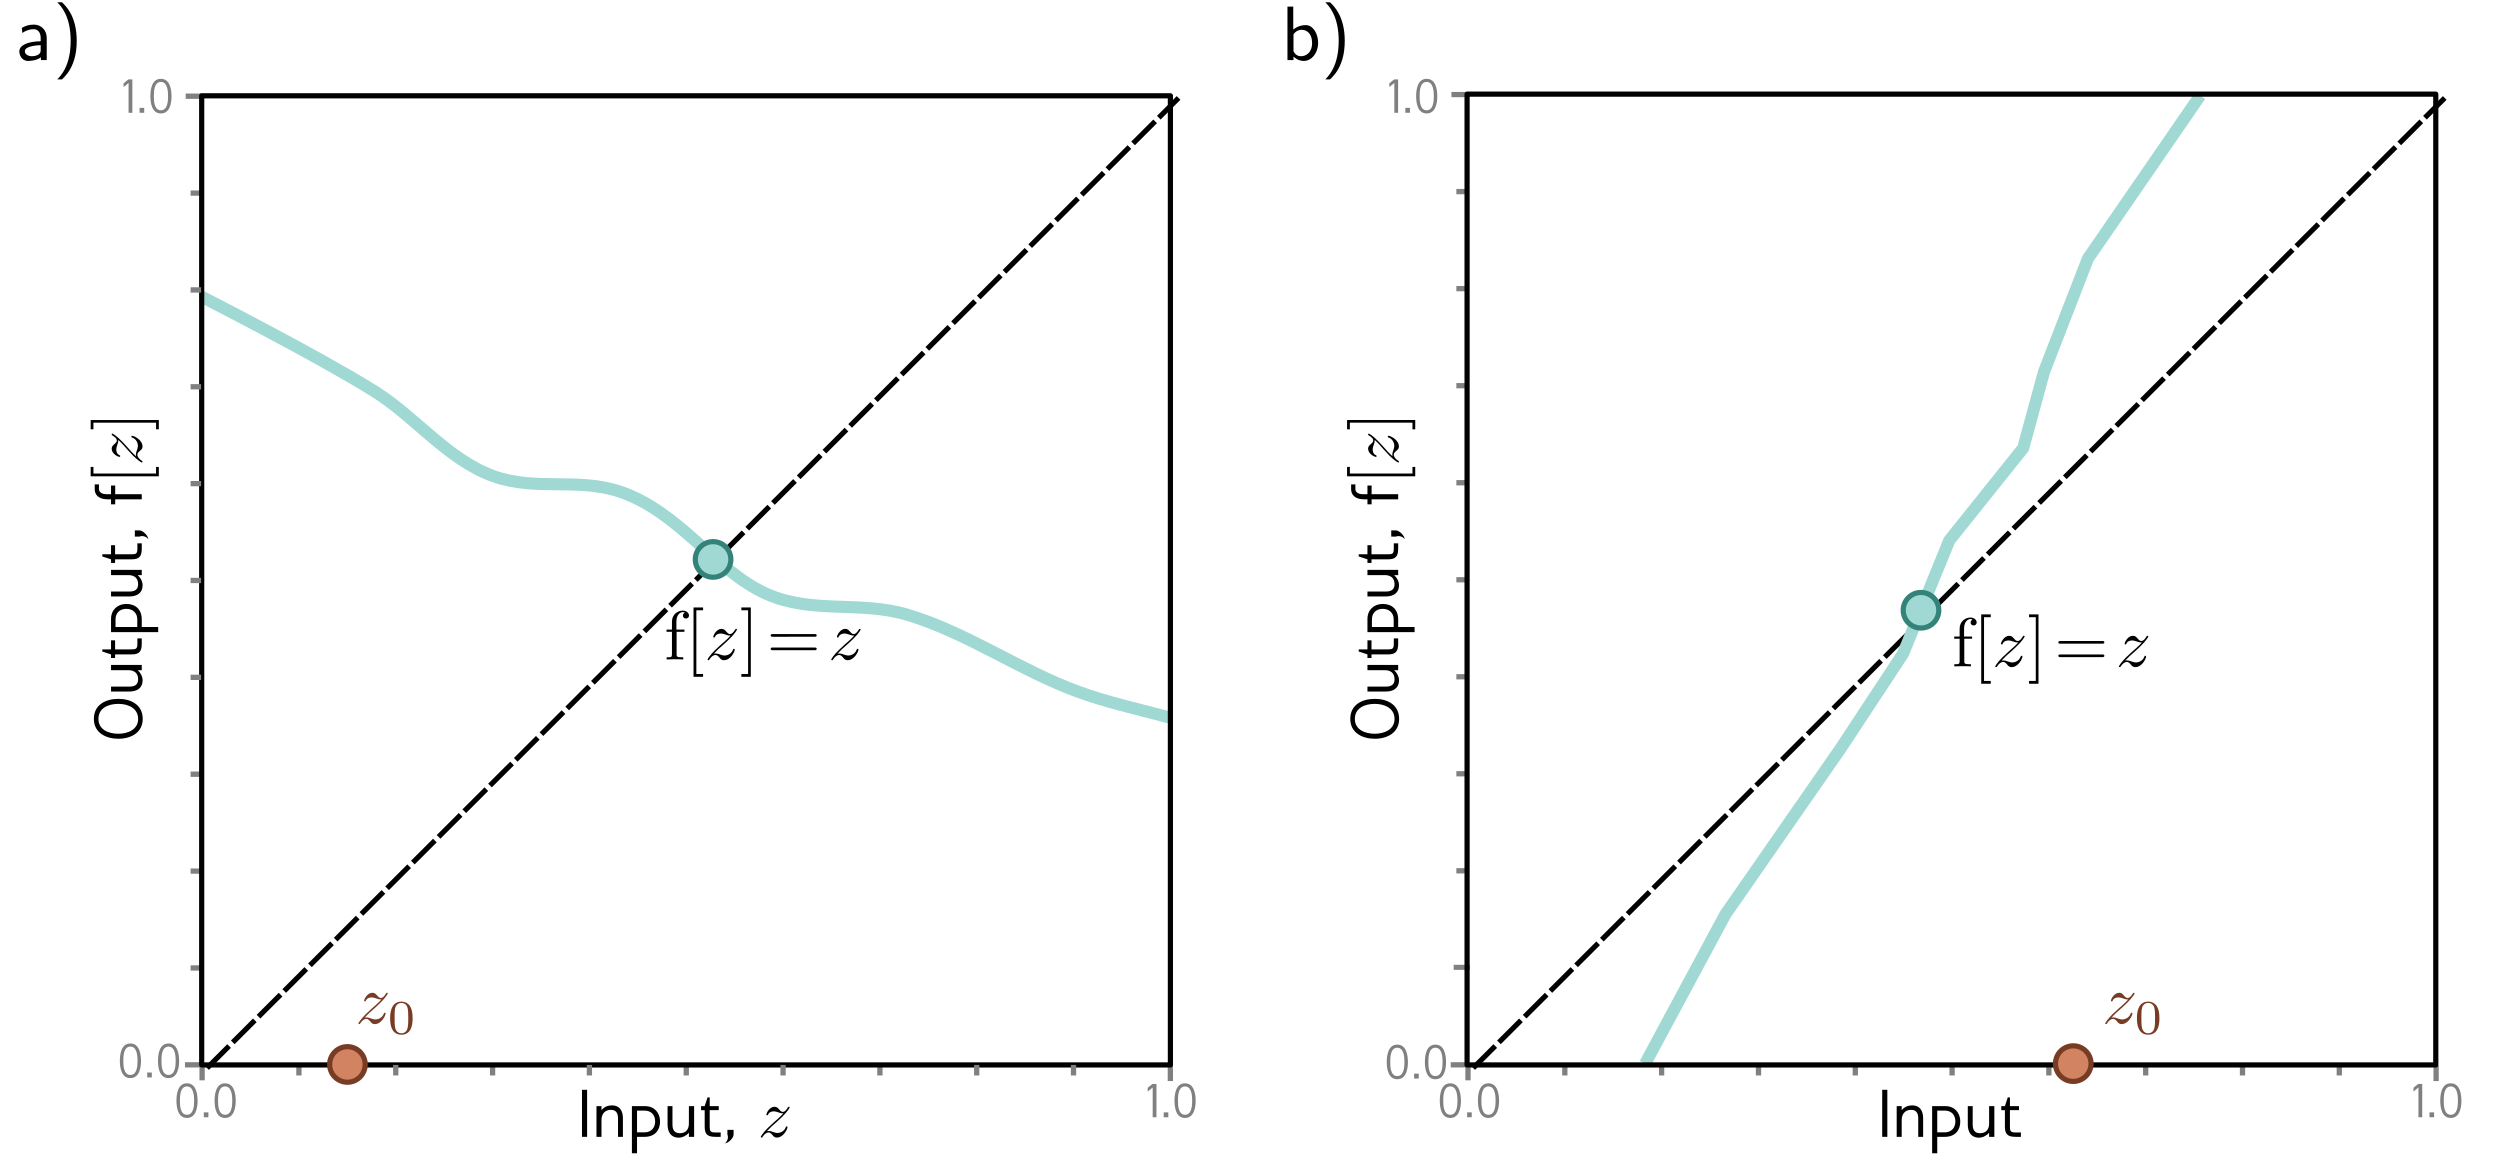 <?xml version="1.0" encoding="UTF-8" standalone="no"?>
<!-- Created with Inkscape (http://www.inkscape.org/) -->

<svg
   xmlns:ns1="http://www.iki.fi/pav/software/textext/"
   xmlns:dc="http://purl.org/dc/elements/1.1/"
   xmlns:cc="http://creativecommons.org/ns#"
   xmlns:rdf="http://www.w3.org/1999/02/22-rdf-syntax-ns#"
   xmlns:svg="http://www.w3.org/2000/svg"
   xmlns="http://www.w3.org/2000/svg"
   xmlns:sodipodi="http://sodipodi.sourceforge.net/DTD/sodipodi-0.dtd"
   xmlns:inkscape="http://www.inkscape.org/namespaces/inkscape"
   width="144.652mm"
   height="67.596mm"
   viewBox="0 0 144.652 67.596"
   version="1.1"
   id="svg3854"
   inkscape:version="0.92.3 (2405546, 2018-03-11)"
   sodipodi:docname="FlowBanachProblem.svg">
  <sodipodi:namedview
     id="base"
     pagecolor="#ffffff"
     bordercolor="#666666"
     borderopacity="1.0"
     inkscape:pageopacity="0.0"
     inkscape:pageshadow="2"
     inkscape:zoom="3.8962574"
     inkscape:cx="271.14654"
     inkscape:cy="129.14087"
     inkscape:document-units="mm"
     inkscape:current-layer="layer1"
     showgrid="false"
     inkscape:window-width="2560"
     inkscape:window-height="1387"
     inkscape:window-x="2552"
     inkscape:window-y="-8"
     inkscape:window-maximized="1"
     showguides="true"
     inkscape:guide-bbox="true"
     inkscape:snap-global="false"
     inkscape:pagecheckerboard="0">
    <sodipodi:guide
       inkscape:locked="false"
       id="guide12622"
       orientation="1,0"
       position="-88.135,56.359" />
    <sodipodi:guide
       position="75.318,89.968"
       orientation="0,1"
       id="guide23751"
       inkscape:locked="false" />
    <sodipodi:guide
       position="146.478,62.172"
       orientation="1,0"
       id="guide23753"
       inkscape:locked="false" />
  </sodipodi:namedview>
  <defs
     id="defs3848"
     style="stroke-linecap:butt;stroke-linejoin:round">
    <style
       type="text/css"
       id="style21870">
*{stroke-linecap:butt;stroke-linejoin:round;}
  </style>
    <path
       d="M 0,0 V 3.5"
       id="me949a02d24"
       style="stroke:#000000;stroke-width:0.8;stroke-linecap:butt;stroke-linejoin:round"
       inkscape:connector-curvature="0" />
    <path
       d="M 10.594,35.5 H 73.188 V 27.203 H 10.594 Z"
       id="DejaVuSans-8722"
       inkscape:connector-curvature="0"
       style="stroke-linecap:butt;stroke-linejoin:round" />
    <path
       d="M 40.578,39.312 Q 47.656,37.797 51.625,33 q 3.984,-4.781 3.984,-11.812 0,-10.781 -7.422,-16.703 -7.422,-5.906 -21.094,-5.906 -4.578,0 -9.438,0.906 -4.859,0.906 -10.031,2.719 v 9.516 q 4.094,-2.391 8.969,-3.609 4.891,-1.219 10.219,-1.219 9.266,0 14.125,3.656 4.859,3.656 4.859,10.641 0,6.453 -4.516,10.078 -4.516,3.641 -12.562,3.641 h -8.5 v 8.109 h 8.891 q 7.266,0 11.125,2.906 3.859,2.906 3.859,8.375 0,5.609 -3.984,8.609 -3.969,3.016 -11.391,3.016 -4.062,0 -8.703,-0.891 Q 15.375,64.156 9.812,62.312 v 8.781 q 5.625,1.562 10.531,2.344 4.906,0.781 9.25,0.781 11.234,0 17.766,-5.109 6.547,-5.094 6.547,-13.781 0,-6.062 -3.469,-10.234 -3.469,-4.172 -9.859,-5.781 z"
       id="DejaVuSans-51"
       inkscape:connector-curvature="0"
       style="stroke-linecap:butt;stroke-linejoin:round" />
    <path
       d="M 19.188,8.297 H 53.609 V 0 H 7.328 v 8.297 q 5.609,5.812 15.297,15.594 9.703,9.797 12.188,12.641 4.734,5.312 6.609,9 1.891,3.688 1.891,7.25 0,5.812 -4.078,9.469 -4.078,3.672 -10.625,3.672 -4.641,0 -9.797,-1.609 -5.141,-1.609 -11,-4.891 v 9.969 Q 13.766,71.781 18.938,73 q 5.188,1.219 9.484,1.219 11.328,0 18.062,-5.672 6.734,-5.656 6.734,-15.125 0,-4.5 -1.688,-8.531 Q 49.859,40.875 45.406,35.406 44.188,33.984 37.641,27.219 31.109,20.453 19.188,8.297 Z"
       id="DejaVuSans-50"
       inkscape:connector-curvature="0"
       style="stroke-linecap:butt;stroke-linejoin:round" />
    <path
       d="m 12.406,8.297 h 16.109 v 55.625 L 10.984,60.406 v 8.984 l 17.438,3.516 H 38.281 V 8.297 H 54.391 V 0 H 12.406 Z"
       id="DejaVuSans-49"
       inkscape:connector-curvature="0"
       style="stroke-linecap:butt;stroke-linejoin:round" />
    <path
       d="m 31.781,66.406 q -7.609,0 -11.453,-7.5 Q 16.5,51.422 16.5,36.375 q 0,-14.984 3.828,-22.484 3.844,-7.5 11.453,-7.5 7.672,0 11.5,7.5 3.844,7.5 3.844,22.484 0,15.047 -3.844,22.531 -3.828,7.5 -11.5,7.5 z m 0,7.812 q 12.266,0 18.734,-9.703 6.469,-9.688 6.469,-28.141 0,-18.406 -6.469,-28.109 -6.469,-9.688 -18.734,-9.688 -12.25,0 -18.719,9.688 Q 6.594,17.969 6.594,36.375 q 0,18.453 6.469,28.141 6.469,9.703 18.719,9.703 z"
       id="DejaVuSans-48"
       inkscape:connector-curvature="0"
       style="stroke-linecap:butt;stroke-linejoin:round" />
    <path
       d="M 0,0 H -3.5"
       id="m9ec1ac25b1"
       style="stroke:#000000;stroke-width:0.8;stroke-linecap:butt;stroke-linejoin:round"
       inkscape:connector-curvature="0" />
    <clipPath
       id="pa39ec897be"
       style="stroke-linecap:butt;stroke-linejoin:round">
      <rect
         height="380.52"
         width="390.6"
         x="63"
         y="60.48"
         id="rect22099"
         style="stroke-linecap:butt;stroke-linejoin:round" />
    </clipPath>
    <g
       id="g5786"
       style="fill:#000000;fill-opacity:1;stroke-width:0">
      <symbol
         overflow="visible"
         id="symbol5776"
         style="overflow:visible;fill:#000000;fill-opacity:1;stroke-width:0">
        <path
           inkscape:connector-curvature="0"
           style="fill:#000000;fill-opacity:1;stroke:#000000;stroke-width:0"
           d=""
           id="path5774" />
      </symbol>
      <symbol
         overflow="visible"
         id="symbol5780"
         style="overflow:visible;fill:#000000;fill-opacity:1;stroke-width:0">
        <path
           inkscape:connector-curvature="0"
           style="fill:#000000;fill-opacity:1;stroke:#000000;stroke-width:0"
           d="m 3.984,-2.875 c 0,-1.016 -0.734,-1.719 -1.656,-1.719 -0.641,0 -1.094,0.156 -1.562,0.422 l 0.062,0.656 C 1.344,-3.875 1.844,-4 2.328,-4 c 0.469,0 0.875,0.391 0.875,1.125 v 0.438 C 1.703,-2.422 0.438,-2 0.438,-1.125 c 0,0.422 0.266,1.234 1.141,1.234 0.141,0 1.078,-0.016 1.656,-0.469 V 0 h 0.75 z m -0.781,1.562 c 0,0.188 0,0.438 -0.344,0.625 C 2.578,-0.516 2.188,-0.5 2.078,-0.5 1.609,-0.5 1.156,-0.734 1.156,-1.141 c 0,-0.703 1.609,-0.766 2.047,-0.797 z m 0,0"
           id="path5778" />
      </symbol>
      <symbol
         overflow="visible"
         id="symbol5784"
         style="overflow:visible;fill:#000000;fill-opacity:1;stroke-width:0">
        <path
           inkscape:connector-curvature="0"
           style="fill:#000000;fill-opacity:1;stroke:#000000;stroke-width:0"
           d="m 1.172,2.5 c 0.312,-0.312 0.984,-0.922 1.438,-2.141 0.406,-1.062 0.469,-2.125 0.469,-2.859 0,-3.219 -1.438,-4.531 -1.906,-4.984 H 0.562 C 1.031,-7 2.297,-5.719 2.297,-2.5 c 0,0.562 -0.031,1.734 -0.438,2.906 C 1.453,1.562 0.891,2.156 0.562,2.5 Z m 0,0"
           id="path5782" />
      </symbol>
    </g>
    <g
       id="g5808"
       style="fill:#000000;fill-opacity:1;stroke-width:0">
      <symbol
         overflow="visible"
         id="symbol5798"
         style="overflow:visible;fill:#000000;fill-opacity:1;stroke-width:0">
        <path
           inkscape:connector-curvature="0"
           style="fill:#000000;fill-opacity:1;stroke:#000000;stroke-width:0"
           d=""
           id="path5796" />
      </symbol>
      <symbol
         overflow="visible"
         id="symbol5802"
         style="overflow:visible;fill:#000000;fill-opacity:1;stroke-width:0">
        <path
           inkscape:connector-curvature="0"
           style="fill:#000000;fill-opacity:1;stroke:#000000;stroke-width:0"
           d="m 1.562,-6.922 h -0.75 V 0 h 0.781 v -0.453 c 0.234,0.219 0.672,0.562 1.344,0.562 0.984,0 1.844,-1 1.844,-2.328 0,-1.234 -0.672,-2.312 -1.609,-2.312 -0.391,0 -1.016,0.094 -1.609,0.578 z M 1.594,-3.344 C 1.75,-3.578 2.109,-3.922 2.656,-3.922 3.25,-3.922 4,-3.5 4,-2.219 4,-0.922 3.172,-0.5 2.562,-0.5 2.172,-0.5 1.844,-0.672 1.594,-1.141 Z m 0,0"
           id="path5800" />
      </symbol>
      <symbol
         overflow="visible"
         id="symbol5806"
         style="overflow:visible;fill:#000000;fill-opacity:1;stroke-width:0">
        <path
           inkscape:connector-curvature="0"
           style="fill:#000000;fill-opacity:1;stroke:#000000;stroke-width:0"
           d="m 1.172,2.5 c 0.312,-0.312 0.984,-0.922 1.438,-2.141 0.406,-1.062 0.469,-2.125 0.469,-2.859 0,-3.219 -1.438,-4.531 -1.906,-4.984 H 0.562 C 1.031,-7 2.297,-5.719 2.297,-2.5 c 0,0.562 -0.031,1.734 -0.438,2.906 C 1.453,1.562 0.891,2.156 0.562,2.5 Z m 0,0"
           id="path5804" />
      </symbol>
    </g>
  </defs>
  <g
     inkscape:label="Layer 1"
     inkscape:groupmode="layer"
     id="layer1"
     style="stroke-linecap:butt;stroke-linejoin:round"
     transform="translate(-232.71,-74.286)">
    <g
       id="g2360"
       style="fill:#000000;fill-opacity:1;stroke-linecap:butt;stroke-linejoin:round"
       ns1:jacobian_sqrt="0.394951"
       inkscapeversion="0.92.3"
       ns1:alignment="middle center"
       ns1:scale="1.11954289487"
       ns1:preamble="C:\\Users\\drsjd\\AppData\\Roaming\\inkscape\\extensions\\textext\\default_packages_simon.tex"
       ns1:text="Output, $\\mbox{f}[z]$"
       ns1:pdfconverter="pdf2svg"
       ns1:texconverter="pdflatex"
       ns1:version="0.11.0"
       transform="matrix(0,-0.395,0.395,0,260.377,175.933)">
      <g
         style="fill:#000000;fill-opacity:1;stroke-linecap:butt;stroke-linejoin:round"
         id="g2358">
        <g
           id="g2340"
           style="fill:#000000;fill-opacity:1;stroke-linecap:butt;stroke-linejoin:round">
          <path
             inkscape:connector-curvature="0"
             id="path2326"
             transform="translate(148.712,134.765)"
             d="m 6.25,-3.422 c 0,-1.891 -0.875,-3.594 -2.938,-3.594 -2.016,0 -2.906,1.75 -2.906,3.594 0,1.844 0.906,3.562 2.906,3.562 2.047,0 2.938,-1.672 2.938,-3.562 z m -0.734,0 c 0,1.391 -0.609,2.891 -2.203,2.891 -1.562,0 -2.172,-1.516 -2.172,-2.891 0,-1.422 0.578,-2.922 2.172,-2.922 1.625,0 2.203,1.484 2.203,2.922 z m 0,0"
             style="fill:#000000;fill-opacity:1;stroke:none;stroke-width:0;stroke-linecap:butt;stroke-linejoin:round" />
          <path
             inkscape:connector-curvature="0"
             id="path2328"
             transform="translate(155.397,134.765)"
             d="M 4.531,0 V -4.5 H 3.766 v 2.547 c 0,0.844 -0.422,1.422 -1.328,1.422 -0.797,0 -1.078,-0.5 -1.078,-1.266 V -4.5 h -0.719 v 2.719 c 0,1.062 0.5,1.906 1.625,1.906 0.578,0 1.172,-0.328 1.5,-0.719 V 0 Z m 0,0"
             style="fill:#000000;fill-opacity:1;stroke:none;stroke-width:0;stroke-linecap:butt;stroke-linejoin:round" />
          <path
             inkscape:connector-curvature="0"
             id="path2330"
             transform="translate(160.617,134.765)"
             d="M 3.203,0 V -0.641 H 2.422 C 1.719,-0.641 1.594,-0.812 1.594,-1.469 v -2.438 H 2.922 V -4.5 H 1.594 V -5.781 H 1.281 L 0.859,-4.5 h -0.531 v 0.594 h 0.531 v 2.438 C 0.859,-0.344 1.312,0 2.422,0 Z m 0,0"
             style="fill:#000000;fill-opacity:1;stroke:none;stroke-width:0;stroke-linecap:butt;stroke-linejoin:round" />
          <path
             inkscape:connector-curvature="0"
             id="path2332"
             transform="translate(164.054,134.765)"
             d="m 4.812,-2.25 c 0,-1.312 -0.875,-2.25 -2.203,-2.25 H 0.688 v 6.906 h 0.75 V 0 H 2.547 C 4,0 4.812,-0.906 4.812,-2.25 Z m -0.719,0 c 0,0.891 -0.562,1.594 -1.547,1.594 H 1.438 v -3.188 h 1.109 c 0.969,0 1.547,0.641 1.547,1.594 z m 0,0"
             style="fill:#000000;fill-opacity:1;stroke:none;stroke-width:0;stroke-linecap:butt;stroke-linejoin:round" />
          <path
             inkscape:connector-curvature="0"
             id="path2334"
             transform="translate(169.325,134.765)"
             d="M 4.531,0 V -4.5 H 3.766 v 2.547 c 0,0.844 -0.422,1.422 -1.328,1.422 -0.797,0 -1.078,-0.5 -1.078,-1.266 V -4.5 h -0.719 v 2.719 c 0,1.062 0.5,1.906 1.625,1.906 0.578,0 1.172,-0.328 1.5,-0.719 V 0 Z m 0,0"
             style="fill:#000000;fill-opacity:1;stroke:none;stroke-width:0;stroke-linecap:butt;stroke-linejoin:round" />
          <path
             inkscape:connector-curvature="0"
             id="path2336"
             transform="translate(174.545,134.765)"
             d="M 3.203,0 V -0.641 H 2.422 C 1.719,-0.641 1.594,-0.812 1.594,-1.469 v -2.438 H 2.922 V -4.5 H 1.594 V -5.781 H 1.281 L 0.859,-4.5 h -0.531 v 0.594 h 0.531 v 2.438 C 0.859,-0.344 1.312,0 2.422,0 Z m 0,0"
             style="fill:#000000;fill-opacity:1;stroke:none;stroke-width:0;stroke-linecap:butt;stroke-linejoin:round" />
          <path
             inkscape:connector-curvature="0"
             id="path2338"
             transform="translate(177.982,134.765)"
             d="M 1.656,-1.016 H 0.75 v 0.688 c 0.062,0.125 0.078,0.25 0.078,0.375 0,0.359 -0.188,0.734 -0.453,0.906 C 0.891,0.938 1.641,0.172 1.656,-0.312 Z m 0,0"
             style="fill:#000000;fill-opacity:1;stroke:none;stroke-width:0;stroke-linecap:butt;stroke-linejoin:round" />
        </g>
        <g
           id="g2344"
           style="fill:#000000;fill-opacity:1;stroke-linecap:butt;stroke-linejoin:round">
          <path
             inkscape:connector-curvature="0"
             id="path2342"
             transform="translate(183.193,134.765)"
             d="m 3.188,-6.266 v -0.625 H 2.469 C 1.75,-6.891 1.031,-6.406 1,-5.094 V -4.5 H 0.266 v 0.609 H 1 V 0 H 1.75 V -3.891 H 3.016 V -4.5 H 1.75 v -0.688 c 0,-0.875 0.5,-1.078 0.703,-1.078 z m 0,0"
             style="fill:#000000;fill-opacity:1;stroke:none;stroke-width:0;stroke-linecap:butt;stroke-linejoin:round" />
        </g>
        <g
           id="g2348"
           style="fill:#000000;fill-opacity:1;stroke-linecap:butt;stroke-linejoin:round">
          <path
             inkscape:connector-curvature="0"
             id="path2346"
             transform="translate(186.391,134.765)"
             d="M 2.547,2.5 V 2.094 h -0.969 v -9.172 h 0.969 v -0.406 h -1.375 V 2.5 Z m 0,0"
             style="fill:#000000;fill-opacity:1;stroke:none;stroke-width:0;stroke-linecap:butt;stroke-linejoin:round" />
        </g>
        <g
           id="g2352"
           style="fill:#000000;fill-opacity:1;stroke-linecap:butt;stroke-linejoin:round">
          <path
             inkscape:connector-curvature="0"
             id="path2350"
             transform="translate(189.158,134.765)"
             d="m 1.328,-0.828 c 0.531,-0.578 0.828,-0.828 1.188,-1.141 0,0 0.609,-0.531 0.969,-0.891 C 4.438,-3.781 4.656,-4.266 4.656,-4.312 c 0,-0.094 -0.094,-0.094 -0.109,-0.094 -0.078,0 -0.094,0.016 -0.156,0.109 -0.297,0.484 -0.5,0.641 -0.734,0.641 -0.25,0 -0.359,-0.156 -0.516,-0.328 -0.188,-0.219 -0.359,-0.422 -0.688,-0.422 -0.75,0 -1.203,0.922 -1.203,1.141 0,0.047 0.031,0.109 0.109,0.109 0.094,0 0.109,-0.047 0.141,-0.109 0.188,-0.469 0.766,-0.469 0.844,-0.469 0.203,0 0.391,0.062 0.625,0.141 0.406,0.156 0.516,0.156 0.766,0.156 -0.359,0.422 -1.188,1.141 -1.375,1.297 l -0.906,0.844 C 0.781,-0.625 0.422,-0.062 0.422,0.016 c 0,0.094 0.109,0.094 0.125,0.094 0.078,0 0.094,-0.016 0.156,-0.125 0.234,-0.359 0.531,-0.625 0.859,-0.625 0.219,0 0.328,0.094 0.578,0.375 0.156,0.219 0.344,0.375 0.625,0.375 1,0 1.578,-1.266 1.578,-1.531 0,-0.047 -0.047,-0.109 -0.125,-0.109 -0.094,0 -0.109,0.062 -0.141,0.141 C 3.844,-0.75 3.203,-0.562 2.875,-0.562 c -0.188,0 -0.375,-0.062 -0.578,-0.125 -0.344,-0.125 -0.5,-0.172 -0.703,-0.172 -0.016,0 -0.172,0 -0.266,0.031 z m 0,0"
             style="fill:#000000;fill-opacity:1;stroke:none;stroke-width:0;stroke-linecap:butt;stroke-linejoin:round" />
        </g>
        <g
           id="g2356"
           style="fill:#000000;fill-opacity:1;stroke-linecap:butt;stroke-linejoin:round">
          <path
             inkscape:connector-curvature="0"
             id="path2354"
             transform="translate(194.23,134.765)"
             d="M 1.578,-7.484 H 0.219 v 0.406 H 1.188 V 2.094 H 0.219 V 2.5 h 1.359 z m 0,0"
             style="fill:#000000;fill-opacity:1;stroke:none;stroke-width:0;stroke-linecap:butt;stroke-linejoin:round" />
        </g>
      </g>
    </g>
    <path
       style="fill:none;stroke:#a0d9d3;stroke-width:0.7;stroke-linecap:butt;stroke-linejoin:miter;stroke-miterlimit:4;stroke-dasharray:none;stroke-opacity:1"
       d="m 244.362,91.447 c 0,0 6.791,3.46 10.016,5.481 2.392,1.499 4.239,3.964 6.898,4.914 2.438,0.871 4.872,0.066 7.323,0.898 3.446,1.169 5.499,4.586 8.457,5.906 2.669,1.191 5.425,0.375 8.221,1.228 3.438,1.049 6.451,3.208 9.827,4.441 1.63,0.595 3.332,0.971 5.008,1.417 0.125,0.033 0.378,0.095 0.378,0.095"
       id="path7334"
       inkscape:connector-curvature="0"
       sodipodi:nodetypes="csssssssc" />
    <path
       transform="matrix(1,0,0,1.041,206.323,-41.415)"
       sodipodi:nodetypes="cc"
       inkscape:connector-curvature="0"
       id="path7202"
       d="M 37.982,170.33 H 37.089"
       style="fill:none;stroke:#808080;stroke-width:0.294;stroke-linecap:butt;stroke-linejoin:miter;stroke-miterlimit:4;stroke-dasharray:none;stroke-opacity:1" />
    <path
       transform="matrix(1,0,0,1.041,206.323,-30.239)"
       sodipodi:nodetypes="cc"
       inkscape:connector-curvature="0"
       id="path7204"
       d="M 38.023,143.44 H 37.415"
       style="fill:none;stroke:#808080;stroke-width:0.294;stroke-linecap:butt;stroke-linejoin:miter;stroke-miterlimit:4;stroke-dasharray:none;stroke-opacity:1" />
    <path
       transform="matrix(1,0,0,1.041,206.323,-33.964)"
       sodipodi:nodetypes="cc"
       inkscape:connector-curvature="0"
       id="path7206"
       d="M 38.023,152.404 H 37.415"
       style="fill:none;stroke:#808080;stroke-width:0.294;stroke-linecap:butt;stroke-linejoin:miter;stroke-miterlimit:4;stroke-dasharray:none;stroke-opacity:1" />
    <path
       transform="matrix(1,0,0,1.041,206.323,-37.69)"
       sodipodi:nodetypes="cc"
       inkscape:connector-curvature="0"
       id="path7208"
       d="M 38.023,161.367 H 37.415"
       style="fill:none;stroke:#808080;stroke-width:0.294;stroke-linecap:butt;stroke-linejoin:miter;stroke-miterlimit:4;stroke-dasharray:none;stroke-opacity:1" />
    <path
       transform="matrix(1,0,0,1.041,206.323,-54.533)"
       sodipodi:nodetypes="cc"
       inkscape:connector-curvature="0"
       id="path7210"
       d="M 38.023,134.477 H 37.415"
       style="fill:none;stroke:#808080;stroke-width:0.294;stroke-linecap:butt;stroke-linejoin:miter;stroke-miterlimit:4;stroke-dasharray:none;stroke-opacity:1" />
    <path
       style="fill:none;stroke:#808080;stroke-width:0.294;stroke-linecap:butt;stroke-linejoin:miter;stroke-miterlimit:4;stroke-dasharray:none;stroke-opacity:1"
       d="M 38.023,125.514 H 37.131"
       id="path7212"
       inkscape:connector-curvature="0"
       sodipodi:nodetypes="cc"
       transform="matrix(1,0,0,1.041,206.323,-50.808)" />
    <g
       id="g7226"
       style="fill:#808080;fill-opacity:1;stroke-width:1.073;stroke-linecap:butt;stroke-linejoin:round;stroke-miterlimit:4;stroke-dasharray:none"
       ns1:jacobian_sqrt="0.279653"
       inkscapeversion="0.92.3"
       ns1:alignment="middle center"
       ns1:scale="0.792715424088"
       ns1:preamble="C:\\Users\\drsjd\\AppData\\Roaming\\inkscape\\extensions\\textext\\default_packages_simon.tex"
       ns1:text="1.0"
       ns1:pdfconverter="pdf2svg"
       ns1:texconverter="pdflatex"
       ns1:version="0.11.0"
       transform="matrix(0.28,0,0,0.28,198.138,43.077)">
      <g
         style="fill:#808080;fill-opacity:1;stroke-width:1.073;stroke-linecap:butt;stroke-linejoin:round;stroke-miterlimit:4;stroke-dasharray:none"
         id="g7224">
        <g
           id="g7222"
           style="fill:#808080;fill-opacity:1;stroke-width:1.073;stroke-linecap:butt;stroke-linejoin:round;stroke-miterlimit:4;stroke-dasharray:none">
          <path
             inkscape:connector-curvature="0"
             id="path7216"
             transform="translate(148.712,134.765)"
             d="M 2.109,0 V -6.891 H 1.281 L 0.297,-6.094 v 0.781 l 1.031,-0.844 V 0 Z m 0,0"
             style="fill:#808080;fill-opacity:1;stroke:none;stroke-width:1.073;stroke-linecap:butt;stroke-linejoin:round;stroke-miterlimit:4;stroke-dasharray:none" />
          <path
             inkscape:connector-curvature="0"
             id="path7218"
             transform="translate(151.631,134.765)"
             d="M 1.641,0 V -1.016 H 0.688 V 0 Z m 0,0"
             style="fill:#808080;fill-opacity:1;stroke:none;stroke-width:1.073;stroke-linecap:butt;stroke-linejoin:round;stroke-miterlimit:4;stroke-dasharray:none" />
          <path
             inkscape:connector-curvature="0"
             id="path7220"
             transform="translate(153.952,134.765)"
             d="m 4.969,-3.422 c -0.016,-1.469 -0.344,-3.594 -2.203,-3.594 -1.859,0 -2.172,2.156 -2.172,3.594 0,1.453 0.328,3.562 2.172,3.562 1.844,0 2.203,-2.109 2.203,-3.562 z m -0.719,0 c 0,0.953 -0.078,2.906 -1.484,2.906 -1.406,0 -1.453,-1.984 -1.453,-2.906 0,-0.938 0.031,-2.953 1.453,-2.953 1.406,0 1.484,2.031 1.484,2.953 z m 0,0"
             style="fill:#808080;fill-opacity:1;stroke:none;stroke-width:1.073;stroke-linecap:butt;stroke-linejoin:round;stroke-miterlimit:4;stroke-dasharray:none" />
        </g>
      </g>
    </g>
    <path
       style="fill:none;stroke:#808080;stroke-width:0.294;stroke-linecap:butt;stroke-linejoin:miter;stroke-miterlimit:4;stroke-dasharray:none;stroke-opacity:1"
       d="M 37.982,170.33 H 37.089"
       id="path7228"
       inkscape:connector-curvature="0"
       sodipodi:nodetypes="cc"
       transform="matrix(0,-1,1.041,0,123.114,173.927)" />
    <path
       style="fill:none;stroke:#808080;stroke-width:0.294;stroke-linecap:butt;stroke-linejoin:miter;stroke-miterlimit:4;stroke-dasharray:none;stroke-opacity:1"
       d="M 38.023,143.44 H 37.415"
       id="path7230"
       inkscape:connector-curvature="0"
       sodipodi:nodetypes="cc"
       transform="matrix(0,-1,1.041,0,111.891,173.927)" />
    <path
       style="fill:none;stroke:#808080;stroke-width:0.294;stroke-linecap:butt;stroke-linejoin:miter;stroke-miterlimit:4;stroke-dasharray:none;stroke-opacity:1"
       d="M 38.023,152.404 H 37.415"
       id="path7232"
       inkscape:connector-curvature="0"
       sodipodi:nodetypes="cc"
       transform="matrix(0,-1,1.041,0,113.765,173.927)" />
    <path
       style="fill:none;stroke:#808080;stroke-width:0.294;stroke-linecap:butt;stroke-linejoin:miter;stroke-miterlimit:4;stroke-dasharray:none;stroke-opacity:1"
       d="M 38.023,161.367 H 37.415"
       id="path7234"
       inkscape:connector-curvature="0"
       sodipodi:nodetypes="cc"
       transform="matrix(0,-1,1.041,0,115.639,173.927)" />
    <path
       style="fill:none;stroke:#808080;stroke-width:0.294;stroke-linecap:butt;stroke-linejoin:miter;stroke-miterlimit:4;stroke-dasharray:none;stroke-opacity:1"
       d="M 38.023,134.477 H 37.415"
       id="path7236"
       inkscape:connector-curvature="0"
       sodipodi:nodetypes="cc"
       transform="matrix(0,-1,1.041,0,110.016,173.927)" />
    <path
       transform="matrix(0,-1,1.041,0,113.744,173.927)"
       sodipodi:nodetypes="cc"
       inkscape:connector-curvature="0"
       id="path7238"
       d="M 38.023,125.514 H 37.131"
       style="fill:none;stroke:#808080;stroke-width:0.294;stroke-linecap:butt;stroke-linejoin:miter;stroke-miterlimit:4;stroke-dasharray:none;stroke-opacity:1" />
    <g
       transform="matrix(0.28,0,0,0.28,257.394,101.198)"
       ns1:version="0.11.0"
       ns1:texconverter="pdflatex"
       ns1:pdfconverter="pdf2svg"
       ns1:text="1.0"
       ns1:preamble="C:\\Users\\drsjd\\AppData\\Roaming\\inkscape\\extensions\\textext\\default_packages_simon.tex"
       ns1:scale="0.792715424088"
       ns1:alignment="middle center"
       inkscapeversion="0.92.3"
       ns1:jacobian_sqrt="0.279653"
       style="fill:#808080;fill-opacity:1;stroke-linecap:butt;stroke-linejoin:round"
       id="g7252">
      <g
         id="g7250"
         style="fill:#808080;fill-opacity:1;stroke-linecap:butt;stroke-linejoin:round">
        <g
           style="fill:#808080;fill-opacity:1;stroke-linecap:butt;stroke-linejoin:round"
           id="g7248">
          <path
             style="fill:#808080;fill-opacity:1;stroke:none;stroke-width:0;stroke-linecap:butt;stroke-linejoin:round"
             d="M 2.109,0 V -6.891 H 1.281 L 0.297,-6.094 v 0.781 l 1.031,-0.844 V 0 Z m 0,0"
             transform="translate(148.712,134.765)"
             id="path7242"
             inkscape:connector-curvature="0" />
          <path
             style="fill:#808080;fill-opacity:1;stroke:none;stroke-width:0;stroke-linecap:butt;stroke-linejoin:round"
             d="M 1.641,0 V -1.016 H 0.688 V 0 Z m 0,0"
             transform="translate(151.631,134.765)"
             id="path7244"
             inkscape:connector-curvature="0" />
          <path
             style="fill:#808080;fill-opacity:1;stroke:none;stroke-width:0;stroke-linecap:butt;stroke-linejoin:round"
             d="m 4.969,-3.422 c -0.016,-1.469 -0.344,-3.594 -2.203,-3.594 -1.859,0 -2.172,2.156 -2.172,3.594 0,1.453 0.328,3.562 2.172,3.562 1.844,0 2.203,-2.109 2.203,-3.562 z m -0.719,0 c 0,0.953 -0.078,2.906 -1.484,2.906 -1.406,0 -1.453,-1.984 -1.453,-2.906 0,-0.938 0.031,-2.953 1.453,-2.953 1.406,0 1.484,2.031 1.484,2.953 z m 0,0"
             transform="translate(153.952,134.765)"
             id="path7246"
             inkscape:connector-curvature="0" />
        </g>
      </g>
    </g>
    <g
       id="g7264"
       style="fill:#808080;fill-opacity:1;stroke-linecap:butt;stroke-linejoin:round"
       ns1:jacobian_sqrt="0.279653"
       inkscapeversion="0.92.3"
       ns1:alignment="middle center"
       ns1:scale="0.792715424088"
       ns1:preamble="C:\\Users\\drsjd\\AppData\\Roaming\\inkscape\\extensions\\textext\\default_packages_simon.tex"
       ns1:text="0.0"
       ns1:pdfconverter="pdf2svg"
       ns1:texconverter="pdflatex"
       ns1:version="0.11.0"
       transform="matrix(0.28,0,0,0.28,201.113,101.198)">
      <g
         style="fill:#808080;fill-opacity:1;stroke-linecap:butt;stroke-linejoin:round"
         id="g7262">
        <g
           id="g7260"
           style="fill:#808080;fill-opacity:1;stroke-linecap:butt;stroke-linejoin:round">
          <path
             id="path7254"
             transform="translate(148.712,134.765)"
             d="m 4.969,-3.422 c -0.016,-1.469 -0.344,-3.594 -2.203,-3.594 -1.859,0 -2.172,2.156 -2.172,3.594 0,1.453 0.328,3.562 2.172,3.562 1.844,0 2.203,-2.109 2.203,-3.562 z m -0.719,0 c 0,0.953 -0.078,2.906 -1.484,2.906 -1.406,0 -1.453,-1.984 -1.453,-2.906 0,-0.938 0.031,-2.953 1.453,-2.953 1.406,0 1.484,2.031 1.484,2.953 z m 0,0"
             style="fill:#808080;fill-opacity:1;stroke:none;stroke-width:0;stroke-linecap:butt;stroke-linejoin:round"
             inkscape:connector-curvature="0" />
          <path
             id="path7256"
             transform="translate(154.271,134.765)"
             d="M 1.641,0 V -1.016 H 0.688 V 0 Z m 0,0"
             style="fill:#808080;fill-opacity:1;stroke:none;stroke-width:0;stroke-linecap:butt;stroke-linejoin:round"
             inkscape:connector-curvature="0" />
          <path
             id="path7258"
             transform="translate(156.592,134.765)"
             d="m 4.969,-3.422 c -0.016,-1.469 -0.344,-3.594 -2.203,-3.594 -1.859,0 -2.172,2.156 -2.172,3.594 0,1.453 0.328,3.562 2.172,3.562 1.844,0 2.203,-2.109 2.203,-3.562 z m -0.719,0 c 0,0.953 -0.078,2.906 -1.484,2.906 -1.406,0 -1.453,-1.984 -1.453,-2.906 0,-0.938 0.031,-2.953 1.453,-2.953 1.406,0 1.484,2.031 1.484,2.953 z m 0,0"
             style="fill:#808080;fill-opacity:1;stroke:none;stroke-width:0;stroke-linecap:butt;stroke-linejoin:round"
             inkscape:connector-curvature="0" />
        </g>
      </g>
    </g>
    <rect
       transform="translate(206.399,-34.427)"
       style="fill:none;fill-opacity:1;stroke:#030000;stroke-width:0.3;stroke-linecap:butt;stroke-linejoin:round;stroke-miterlimit:4;stroke-dasharray:none;stroke-dashoffset:0;stroke-opacity:1"
       id="rect319742"
       width="56.05"
       height="56.075"
       x="37.981"
       y="114.255" />
    <path
       style="fill:none;stroke:#808080;stroke-width:0.294;stroke-linecap:butt;stroke-linejoin:miter;stroke-miterlimit:4;stroke-dasharray:none;stroke-opacity:1"
       d="M 37.982,170.33 H 37.089"
       id="path24912"
       inkscape:connector-curvature="0"
       sodipodi:nodetypes="cc"
       transform="matrix(1,0,0,1.041,279.561,-41.415)" />
    <path
       style="fill:none;stroke:#808080;stroke-width:0.294;stroke-linecap:butt;stroke-linejoin:miter;stroke-miterlimit:4;stroke-dasharray:none;stroke-opacity:1"
       d="M 38.023,143.44 H 37.415"
       id="path24914"
       inkscape:connector-curvature="0"
       sodipodi:nodetypes="cc"
       transform="matrix(1,0,0,1.041,279.561,-58.334)" />
    <path
       style="fill:none;stroke:#808080;stroke-width:0.294;stroke-linecap:butt;stroke-linejoin:miter;stroke-miterlimit:4;stroke-dasharray:none;stroke-opacity:1"
       d="M 38.023,152.404 H 37.415"
       id="path24916"
       inkscape:connector-curvature="0"
       sodipodi:nodetypes="cc"
       transform="matrix(1,0,0,1.041,279.561,-62.05)" />
    <path
       style="fill:none;stroke:#808080;stroke-width:0.294;stroke-linecap:butt;stroke-linejoin:miter;stroke-miterlimit:4;stroke-dasharray:none;stroke-opacity:1"
       d="M 38.023,161.367 H 37.415"
       id="path24918"
       inkscape:connector-curvature="0"
       sodipodi:nodetypes="cc"
       transform="matrix(1,0,0,1.041,279.561,-65.766)" />
    <path
       style="fill:none;stroke:#808080;stroke-width:0.294;stroke-linecap:butt;stroke-linejoin:miter;stroke-miterlimit:4;stroke-dasharray:none;stroke-opacity:1"
       d="M 38.023,134.477 H 37.415"
       id="path24920"
       inkscape:connector-curvature="0"
       sodipodi:nodetypes="cc"
       transform="matrix(1,0,0,1.041,279.561,-54.618)" />
    <path
       transform="matrix(1,0,0,1.041,279.561,-50.902)"
       sodipodi:nodetypes="cc"
       inkscape:connector-curvature="0"
       id="path24922"
       d="M 38.023,125.514 H 37.131"
       style="fill:none;stroke:#808080;stroke-width:0.294;stroke-linecap:butt;stroke-linejoin:miter;stroke-miterlimit:4;stroke-dasharray:none;stroke-opacity:1" />
    <path
       style="fill:none;stroke:#808080;stroke-width:0.294;stroke-linecap:butt;stroke-linejoin:miter;stroke-miterlimit:4;stroke-dasharray:none;stroke-opacity:1"
       d="M 37.982,170.33 H 37.089"
       id="path23170"
       inkscape:connector-curvature="0"
       sodipodi:nodetypes="cc"
       transform="matrix(1.041,0,0,1,278.212,-40.073)" />
    <g
       transform="matrix(0.28,0,0,0.28,271.376,43.077)"
       ns1:version="0.11.0"
       ns1:texconverter="pdflatex"
       ns1:pdfconverter="pdf2svg"
       ns1:text="1.0"
       ns1:preamble="C:\\Users\\drsjd\\AppData\\Roaming\\inkscape\\extensions\\textext\\default_packages_simon.tex"
       ns1:scale="0.792715424088"
       ns1:alignment="middle center"
       inkscapeversion="0.92.3"
       ns1:jacobian_sqrt="0.279653"
       style="fill:#808080;fill-opacity:1;stroke-width:1.073;stroke-linecap:butt;stroke-linejoin:round;stroke-miterlimit:4;stroke-dasharray:none"
       id="g24038">
      <g
         id="g24036"
         style="fill:#808080;fill-opacity:1;stroke-width:1.073;stroke-linecap:butt;stroke-linejoin:round;stroke-miterlimit:4;stroke-dasharray:none">
        <g
           style="fill:#808080;fill-opacity:1;stroke-width:1.073;stroke-linecap:butt;stroke-linejoin:round;stroke-miterlimit:4;stroke-dasharray:none"
           id="g24034">
          <path
             style="fill:#808080;fill-opacity:1;stroke:none;stroke-width:1.073;stroke-linecap:butt;stroke-linejoin:round;stroke-miterlimit:4;stroke-dasharray:none"
             d="M 2.109,0 V -6.891 H 1.281 L 0.297,-6.094 v 0.781 l 1.031,-0.844 V 0 Z m 0,0"
             transform="translate(148.712,134.765)"
             id="path24028"
             inkscape:connector-curvature="0" />
          <path
             style="fill:#808080;fill-opacity:1;stroke:none;stroke-width:1.073;stroke-linecap:butt;stroke-linejoin:round;stroke-miterlimit:4;stroke-dasharray:none"
             d="M 1.641,0 V -1.016 H 0.688 V 0 Z m 0,0"
             transform="translate(151.631,134.765)"
             id="path24030"
             inkscape:connector-curvature="0" />
          <path
             style="fill:#808080;fill-opacity:1;stroke:none;stroke-width:1.073;stroke-linecap:butt;stroke-linejoin:round;stroke-miterlimit:4;stroke-dasharray:none"
             d="m 4.969,-3.422 c -0.016,-1.469 -0.344,-3.594 -2.203,-3.594 -1.859,0 -2.172,2.156 -2.172,3.594 0,1.453 0.328,3.562 2.172,3.562 1.844,0 2.203,-2.109 2.203,-3.562 z m -0.719,0 c 0,0.953 -0.078,2.906 -1.484,2.906 -1.406,0 -1.453,-1.984 -1.453,-2.906 0,-0.938 0.031,-2.953 1.453,-2.953 1.406,0 1.484,2.031 1.484,2.953 z m 0,0"
             transform="translate(153.952,134.765)"
             id="path24032"
             inkscape:connector-curvature="0" />
        </g>
      </g>
    </g>
    <path
       transform="matrix(0,-1,1.041,0,196.352,173.927)"
       sodipodi:nodetypes="cc"
       inkscape:connector-curvature="0"
       id="path24868"
       d="M 37.982,170.33 H 37.089"
       style="fill:none;stroke:#808080;stroke-width:0.294;stroke-linecap:butt;stroke-linejoin:miter;stroke-miterlimit:4;stroke-dasharray:none;stroke-opacity:1" />
    <path
       transform="matrix(0,-1,1.041,0,179.532,173.927)"
       sodipodi:nodetypes="cc"
       inkscape:connector-curvature="0"
       id="path24870"
       d="M 38.023,143.44 H 37.415"
       style="fill:none;stroke:#808080;stroke-width:0.294;stroke-linecap:butt;stroke-linejoin:miter;stroke-miterlimit:4;stroke-dasharray:none;stroke-opacity:1" />
    <path
       transform="matrix(0,-1,1.041,0,192.607,173.927)"
       sodipodi:nodetypes="cc"
       inkscape:connector-curvature="0"
       id="path24872"
       d="M 38.023,152.404 H 37.415"
       style="fill:none;stroke:#808080;stroke-width:0.294;stroke-linecap:butt;stroke-linejoin:miter;stroke-miterlimit:4;stroke-dasharray:none;stroke-opacity:1" />
    <path
       transform="matrix(0,-1,1.041,0,194.48,173.927)"
       sodipodi:nodetypes="cc"
       inkscape:connector-curvature="0"
       id="path24874"
       d="M 38.023,161.367 H 37.415"
       style="fill:none;stroke:#808080;stroke-width:0.294;stroke-linecap:butt;stroke-linejoin:miter;stroke-miterlimit:4;stroke-dasharray:none;stroke-opacity:1" />
    <path
       transform="matrix(0,-1,1.041,0,183.261,173.927)"
       sodipodi:nodetypes="cc"
       inkscape:connector-curvature="0"
       id="path24876"
       d="M 38.023,134.477 H 37.415"
       style="fill:none;stroke:#808080;stroke-width:0.294;stroke-linecap:butt;stroke-linejoin:miter;stroke-miterlimit:4;stroke-dasharray:none;stroke-opacity:1" />
    <path
       style="fill:none;stroke:#808080;stroke-width:0.294;stroke-linecap:butt;stroke-linejoin:miter;stroke-miterlimit:4;stroke-dasharray:none;stroke-opacity:1"
       d="M 38.023,125.514 H 37.131"
       id="path24878"
       inkscape:connector-curvature="0"
       sodipodi:nodetypes="cc"
       transform="matrix(0,-1,1.041,0,186.989,173.927)" />
    <g
       id="g24902"
       style="fill:#808080;fill-opacity:1;stroke-linecap:butt;stroke-linejoin:round"
       ns1:jacobian_sqrt="0.279653"
       inkscapeversion="0.92.3"
       ns1:alignment="middle center"
       ns1:scale="0.792715424088"
       ns1:preamble="C:\\Users\\drsjd\\AppData\\Roaming\\inkscape\\extensions\\textext\\default_packages_simon.tex"
       ns1:text="1.0"
       ns1:pdfconverter="pdf2svg"
       ns1:texconverter="pdflatex"
       ns1:version="0.11.0"
       transform="matrix(0.28,0,0,0.28,330.632,101.198)">
      <g
         style="fill:#808080;fill-opacity:1;stroke-linecap:butt;stroke-linejoin:round"
         id="g24900">
        <g
           id="g24898"
           style="fill:#808080;fill-opacity:1;stroke-linecap:butt;stroke-linejoin:round">
          <path
             inkscape:connector-curvature="0"
             id="path24892"
             transform="translate(148.712,134.765)"
             d="M 2.109,0 V -6.891 H 1.281 L 0.297,-6.094 v 0.781 l 1.031,-0.844 V 0 Z m 0,0"
             style="fill:#808080;fill-opacity:1;stroke:none;stroke-width:0;stroke-linecap:butt;stroke-linejoin:round" />
          <path
             inkscape:connector-curvature="0"
             id="path24894"
             transform="translate(151.631,134.765)"
             d="M 1.641,0 V -1.016 H 0.688 V 0 Z m 0,0"
             style="fill:#808080;fill-opacity:1;stroke:none;stroke-width:0;stroke-linecap:butt;stroke-linejoin:round" />
          <path
             inkscape:connector-curvature="0"
             id="path24896"
             transform="translate(153.952,134.765)"
             d="m 4.969,-3.422 c -0.016,-1.469 -0.344,-3.594 -2.203,-3.594 -1.859,0 -2.172,2.156 -2.172,3.594 0,1.453 0.328,3.562 2.172,3.562 1.844,0 2.203,-2.109 2.203,-3.562 z m -0.719,0 c 0,0.953 -0.078,2.906 -1.484,2.906 -1.406,0 -1.453,-1.984 -1.453,-2.906 0,-0.938 0.031,-2.953 1.453,-2.953 1.406,0 1.484,2.031 1.484,2.953 z m 0,0"
             style="fill:#808080;fill-opacity:1;stroke:none;stroke-width:0;stroke-linecap:butt;stroke-linejoin:round" />
        </g>
      </g>
    </g>
    <g
       transform="matrix(0.28,0,0,0.28,271.143,98.959)"
       ns1:version="0.11.0"
       ns1:texconverter="pdflatex"
       ns1:pdfconverter="pdf2svg"
       ns1:text="0.0"
       ns1:preamble="C:\\Users\\drsjd\\AppData\\Roaming\\inkscape\\extensions\\textext\\default_packages_simon.tex"
       ns1:scale="0.792715424088"
       ns1:alignment="middle center"
       inkscapeversion="0.92.3"
       ns1:jacobian_sqrt="0.279653"
       style="fill:#808080;fill-opacity:1;stroke-linecap:butt;stroke-linejoin:round"
       id="g26696">
      <g
         id="g26694"
         style="fill:#808080;fill-opacity:1;stroke-linecap:butt;stroke-linejoin:round">
        <g
           style="fill:#808080;fill-opacity:1;stroke-linecap:butt;stroke-linejoin:round"
           id="g26692">
          <path
             inkscape:connector-curvature="0"
             style="fill:#808080;fill-opacity:1;stroke:none;stroke-width:0;stroke-linecap:butt;stroke-linejoin:round"
             d="m 4.969,-3.422 c -0.016,-1.469 -0.344,-3.594 -2.203,-3.594 -1.859,0 -2.172,2.156 -2.172,3.594 0,1.453 0.328,3.562 2.172,3.562 1.844,0 2.203,-2.109 2.203,-3.562 z m -0.719,0 c 0,0.953 -0.078,2.906 -1.484,2.906 -1.406,0 -1.453,-1.984 -1.453,-2.906 0,-0.938 0.031,-2.953 1.453,-2.953 1.406,0 1.484,2.031 1.484,2.953 z m 0,0"
             transform="translate(148.712,134.765)"
             id="path26686" />
          <path
             inkscape:connector-curvature="0"
             style="fill:#808080;fill-opacity:1;stroke:none;stroke-width:0;stroke-linecap:butt;stroke-linejoin:round"
             d="M 1.641,0 V -1.016 H 0.688 V 0 Z m 0,0"
             transform="translate(154.271,134.765)"
             id="path26688" />
          <path
             inkscape:connector-curvature="0"
             style="fill:#808080;fill-opacity:1;stroke:none;stroke-width:0;stroke-linecap:butt;stroke-linejoin:round"
             d="m 4.969,-3.422 c -0.016,-1.469 -0.344,-3.594 -2.203,-3.594 -1.859,0 -2.172,2.156 -2.172,3.594 0,1.453 0.328,3.562 2.172,3.562 1.844,0 2.203,-2.109 2.203,-3.562 z m -0.719,0 c 0,0.953 -0.078,2.906 -1.484,2.906 -1.406,0 -1.453,-1.984 -1.453,-2.906 0,-0.938 0.031,-2.953 1.453,-2.953 1.406,0 1.484,2.031 1.484,2.953 z m 0,0"
             transform="translate(156.592,134.765)"
             id="path26690" />
        </g>
      </g>
    </g>
    <path
       style="fill:none;stroke:#000000;stroke-width:1.134;stroke-linecap:butt;stroke-linejoin:miter;stroke-miterlimit:4;stroke-dasharray:6.803, 1.134;stroke-dashoffset:0;stroke-opacity:1"
       d="m 923.358,513.525 212.126,-211.811"
       id="path7332"
       inkscape:connector-curvature="0"
       transform="scale(0.265)" />
    <path
       transform="matrix(0,-1,1.041,0,117.492,173.927)"
       sodipodi:nodetypes="cc"
       inkscape:connector-curvature="0"
       id="path7410"
       d="M 38.023,143.44 H 37.415"
       style="fill:none;stroke:#808080;stroke-width:0.294;stroke-linecap:butt;stroke-linejoin:miter;stroke-miterlimit:4;stroke-dasharray:none;stroke-opacity:1" />
    <path
       transform="matrix(0,-1,1.041,0,119.366,173.927)"
       sodipodi:nodetypes="cc"
       inkscape:connector-curvature="0"
       id="path7412"
       d="M 38.023,152.404 H 37.415"
       style="fill:none;stroke:#808080;stroke-width:0.294;stroke-linecap:butt;stroke-linejoin:miter;stroke-miterlimit:4;stroke-dasharray:none;stroke-opacity:1" />
    <path
       transform="matrix(0,-1,1.041,0,121.24,173.927)"
       sodipodi:nodetypes="cc"
       inkscape:connector-curvature="0"
       id="path7414"
       d="M 38.023,161.367 H 37.415"
       style="fill:none;stroke:#808080;stroke-width:0.294;stroke-linecap:butt;stroke-linejoin:miter;stroke-miterlimit:4;stroke-dasharray:none;stroke-opacity:1" />
    <path
       transform="matrix(0,-1,1.041,0,115.618,173.927)"
       sodipodi:nodetypes="cc"
       inkscape:connector-curvature="0"
       id="path7416"
       d="M 38.023,134.477 H 37.415"
       style="fill:none;stroke:#808080;stroke-width:0.294;stroke-linecap:butt;stroke-linejoin:miter;stroke-miterlimit:4;stroke-dasharray:none;stroke-opacity:1" />
    <path
       style="fill:none;stroke:#808080;stroke-width:0.294;stroke-linecap:butt;stroke-linejoin:miter;stroke-miterlimit:4;stroke-dasharray:none;stroke-opacity:1"
       d="M 38.023,161.367 H 37.415"
       id="path7418"
       inkscape:connector-curvature="0"
       sodipodi:nodetypes="cc"
       transform="matrix(0,-1,1.041,0,126.842,173.927)" />
    <path
       style="fill:none;stroke:#808080;stroke-width:0.294;stroke-linecap:butt;stroke-linejoin:miter;stroke-miterlimit:4;stroke-dasharray:none;stroke-opacity:1"
       d="M 38.023,134.477 H 37.415"
       id="path7420"
       inkscape:connector-curvature="0"
       sodipodi:nodetypes="cc"
       transform="matrix(1,0,0,1.041,206.323,-48.929)" />
    <path
       transform="matrix(1,0,0,1.041,206.323,-43.325)"
       sodipodi:nodetypes="cc"
       inkscape:connector-curvature="0"
       id="path7422"
       d="M 38.023,134.477 H 37.415"
       style="fill:none;stroke:#808080;stroke-width:0.294;stroke-linecap:butt;stroke-linejoin:miter;stroke-miterlimit:4;stroke-dasharray:none;stroke-opacity:1" />
    <path
       style="fill:none;stroke:#808080;stroke-width:0.294;stroke-linecap:butt;stroke-linejoin:miter;stroke-miterlimit:4;stroke-dasharray:none;stroke-opacity:1"
       d="M 38.023,134.477 H 37.415"
       id="path7424"
       inkscape:connector-curvature="0"
       sodipodi:nodetypes="cc"
       transform="matrix(1,0,0,1.041,206.323,-37.721)" />
    <path
       transform="matrix(1,0,0,1.041,206.323,-32.118)"
       sodipodi:nodetypes="cc"
       inkscape:connector-curvature="0"
       id="path7426"
       d="M 38.023,134.477 H 37.415"
       style="fill:none;stroke:#808080;stroke-width:0.294;stroke-linecap:butt;stroke-linejoin:miter;stroke-miterlimit:4;stroke-dasharray:none;stroke-opacity:1" />
    <path
       style="fill:none;stroke:#808080;stroke-width:0.294;stroke-linecap:butt;stroke-linejoin:miter;stroke-miterlimit:4;stroke-dasharray:none;stroke-opacity:1"
       d="M 38.023,134.477 H 37.415"
       id="path7428"
       inkscape:connector-curvature="0"
       sodipodi:nodetypes="cc"
       transform="matrix(1,0,0,1.041,206.323,-26.514)" />
    <g
       transform="matrix(0.395,0,0,0.395,207.371,86.832)"
       ns1:version="0.11.0"
       ns1:texconverter="pdflatex"
       ns1:pdfconverter="pdf2svg"
       ns1:text="Input, $z$"
       ns1:preamble="C:\\Users\\drsjd\\AppData\\Roaming\\inkscape\\extensions\\textext\\default_packages_simon.tex"
       ns1:scale="1.11954289487"
       ns1:alignment="middle center"
       inkscapeversion="0.92.3"
       ns1:jacobian_sqrt="0.394951"
       style="fill:#000000;fill-opacity:1;stroke-linecap:butt;stroke-linejoin:round"
       id="g7933">
      <g
         id="surface1"
         style="fill:#000000;fill-opacity:1;stroke-linecap:butt;stroke-linejoin:round">
        <g
           style="fill:#000000;fill-opacity:1;stroke-linecap:butt;stroke-linejoin:round"
           id="g7926">
          <path
             inkscape:connector-curvature="0"
             style="fill:#000000;fill-opacity:1;stroke:none;stroke-width:0;stroke-linecap:butt;stroke-linejoin:round"
             d="m 1.438,0 v -6.891 h -0.75 V 0 Z m 0,0"
             transform="translate(148.712,134.765)"
             id="path7914" />
          <path
             inkscape:connector-curvature="0"
             style="fill:#000000;fill-opacity:1;stroke:none;stroke-width:0;stroke-linecap:butt;stroke-linejoin:round"
             d="m 4.562,0 v -2.719 c 0,-1.062 -0.453,-1.891 -1.609,-1.891 -0.578,0 -1.172,0.219 -1.531,0.719 V -4.5 H 0.688 V 0 h 0.734 v -2.547 c 0.031,-0.859 0.562,-1.406 1.359,-1.406 0.781,0 1.062,0.469 1.062,1.266 V 0 Z m 0,0"
             transform="translate(150.834,134.765)"
             id="path7916" />
          <path
             inkscape:connector-curvature="0"
             style="fill:#000000;fill-opacity:1;stroke:none;stroke-width:0;stroke-linecap:butt;stroke-linejoin:round"
             d="m 4.812,-2.25 c 0,-1.312 -0.875,-2.25 -2.203,-2.25 H 0.688 v 6.906 h 0.75 V 0 H 2.547 C 4,0 4.812,-0.906 4.812,-2.25 Z m -0.719,0 c 0,0.891 -0.562,1.594 -1.547,1.594 H 1.438 v -3.188 h 1.109 c 0.969,0 1.547,0.641 1.547,1.594 z m 0,0"
             transform="translate(156.025,134.765)"
             id="path7918" />
          <path
             inkscape:connector-curvature="0"
             style="fill:#000000;fill-opacity:1;stroke:none;stroke-width:0;stroke-linecap:butt;stroke-linejoin:round"
             d="M 4.531,0 V -4.5 H 3.766 v 2.547 c 0,0.844 -0.422,1.422 -1.328,1.422 -0.797,0 -1.078,-0.5 -1.078,-1.266 V -4.5 h -0.719 v 2.719 c 0,1.062 0.5,1.906 1.625,1.906 0.578,0 1.172,-0.328 1.5,-0.719 V 0 Z m 0,0"
             transform="translate(161.295,134.765)"
             id="path7920" />
          <path
             inkscape:connector-curvature="0"
             style="fill:#000000;fill-opacity:1;stroke:none;stroke-width:0;stroke-linecap:butt;stroke-linejoin:round"
             d="M 3.203,0 V -0.641 H 2.422 C 1.719,-0.641 1.594,-0.812 1.594,-1.469 v -2.438 H 2.922 V -4.5 H 1.594 V -5.781 H 1.281 L 0.859,-4.5 h -0.531 v 0.594 h 0.531 v 2.438 C 0.859,-0.344 1.312,0 2.422,0 Z m 0,0"
             transform="translate(166.515,134.765)"
             id="path7922" />
          <path
             inkscape:connector-curvature="0"
             style="fill:#000000;fill-opacity:1;stroke:none;stroke-width:0;stroke-linecap:butt;stroke-linejoin:round"
             d="M 1.656,-1.016 H 0.75 v 0.688 c 0.062,0.125 0.078,0.25 0.078,0.375 0,0.359 -0.188,0.734 -0.453,0.906 C 0.891,0.938 1.641,0.172 1.656,-0.312 Z m 0,0"
             transform="translate(169.952,134.765)"
             id="path7924" />
        </g>
        <g
           style="fill:#000000;fill-opacity:1;stroke-linecap:butt;stroke-linejoin:round"
           id="g7930">
          <path
             inkscape:connector-curvature="0"
             style="fill:#000000;fill-opacity:1;stroke:none;stroke-width:0;stroke-linecap:butt;stroke-linejoin:round"
             d="m 1.328,-0.828 c 0.531,-0.578 0.828,-0.828 1.188,-1.141 0,0 0.609,-0.531 0.969,-0.891 C 4.438,-3.781 4.656,-4.266 4.656,-4.312 c 0,-0.094 -0.094,-0.094 -0.109,-0.094 -0.078,0 -0.094,0.016 -0.156,0.109 -0.297,0.484 -0.5,0.641 -0.734,0.641 -0.25,0 -0.359,-0.156 -0.516,-0.328 -0.188,-0.219 -0.359,-0.422 -0.688,-0.422 -0.75,0 -1.203,0.922 -1.203,1.141 0,0.047 0.031,0.109 0.109,0.109 0.094,0 0.109,-0.047 0.141,-0.109 0.188,-0.469 0.766,-0.469 0.844,-0.469 0.203,0 0.391,0.062 0.625,0.141 0.406,0.156 0.516,0.156 0.766,0.156 -0.359,0.422 -1.188,1.141 -1.375,1.297 l -0.906,0.844 C 0.781,-0.625 0.422,-0.062 0.422,0.016 c 0,0.094 0.109,0.094 0.125,0.094 0.078,0 0.094,-0.016 0.156,-0.125 0.234,-0.359 0.531,-0.625 0.859,-0.625 0.219,0 0.328,0.094 0.578,0.375 0.156,0.219 0.344,0.375 0.625,0.375 1,0 1.578,-1.266 1.578,-1.531 0,-0.047 -0.047,-0.109 -0.125,-0.109 -0.094,0 -0.109,0.062 -0.141,0.141 C 3.844,-0.75 3.203,-0.562 2.875,-0.562 c -0.188,0 -0.375,-0.062 -0.578,-0.125 -0.344,-0.125 -0.5,-0.172 -0.703,-0.172 -0.016,0 -0.172,0 -0.266,0.031 z m 0,0"
             transform="translate(175.163,134.765)"
             id="path7928" />
        </g>
      </g>
    </g>
    <g
       id="g8940"
       style="fill:#000000;fill-opacity:1;stroke-linecap:butt;stroke-linejoin:round"
       ns1:jacobian_sqrt="0.394951"
       inkscapeversion="0.92.3"
       ns1:alignment="middle center"
       ns1:scale="1.11954289487"
       ns1:preamble="C:\\Users\\drsjd\\AppData\\Roaming\\inkscape\\extensions\\textext\\default_packages_simon.tex"
       ns1:text="Output, $\\mbox{f}[z]$"
       ns1:pdfconverter="pdf2svg"
       ns1:texconverter="pdflatex"
       ns1:version="0.11.0"
       transform="matrix(0,-0.395,0.395,0,187.68,175.933)">
      <g
         style="fill:#000000;fill-opacity:1;stroke-linecap:butt;stroke-linejoin:round"
         id="g8938">
        <g
           id="g8920"
           style="fill:#000000;fill-opacity:1;stroke-linecap:butt;stroke-linejoin:round">
          <path
             inkscape:connector-curvature="0"
             id="path8906"
             transform="translate(148.712,134.765)"
             d="m 6.25,-3.422 c 0,-1.891 -0.875,-3.594 -2.938,-3.594 -2.016,0 -2.906,1.75 -2.906,3.594 0,1.844 0.906,3.562 2.906,3.562 2.047,0 2.938,-1.672 2.938,-3.562 z m -0.734,0 c 0,1.391 -0.609,2.891 -2.203,2.891 -1.562,0 -2.172,-1.516 -2.172,-2.891 0,-1.422 0.578,-2.922 2.172,-2.922 1.625,0 2.203,1.484 2.203,2.922 z m 0,0"
             style="fill:#000000;fill-opacity:1;stroke:none;stroke-width:0;stroke-linecap:butt;stroke-linejoin:round" />
          <path
             inkscape:connector-curvature="0"
             id="path8908"
             transform="translate(155.397,134.765)"
             d="M 4.531,0 V -4.5 H 3.766 v 2.547 c 0,0.844 -0.422,1.422 -1.328,1.422 -0.797,0 -1.078,-0.5 -1.078,-1.266 V -4.5 h -0.719 v 2.719 c 0,1.062 0.5,1.906 1.625,1.906 0.578,0 1.172,-0.328 1.5,-0.719 V 0 Z m 0,0"
             style="fill:#000000;fill-opacity:1;stroke:none;stroke-width:0;stroke-linecap:butt;stroke-linejoin:round" />
          <path
             inkscape:connector-curvature="0"
             id="path8910"
             transform="translate(160.617,134.765)"
             d="M 3.203,0 V -0.641 H 2.422 C 1.719,-0.641 1.594,-0.812 1.594,-1.469 v -2.438 H 2.922 V -4.5 H 1.594 V -5.781 H 1.281 L 0.859,-4.5 h -0.531 v 0.594 h 0.531 v 2.438 C 0.859,-0.344 1.312,0 2.422,0 Z m 0,0"
             style="fill:#000000;fill-opacity:1;stroke:none;stroke-width:0;stroke-linecap:butt;stroke-linejoin:round" />
          <path
             inkscape:connector-curvature="0"
             id="path8912"
             transform="translate(164.054,134.765)"
             d="m 4.812,-2.25 c 0,-1.312 -0.875,-2.25 -2.203,-2.25 H 0.688 v 6.906 h 0.75 V 0 H 2.547 C 4,0 4.812,-0.906 4.812,-2.25 Z m -0.719,0 c 0,0.891 -0.562,1.594 -1.547,1.594 H 1.438 v -3.188 h 1.109 c 0.969,0 1.547,0.641 1.547,1.594 z m 0,0"
             style="fill:#000000;fill-opacity:1;stroke:none;stroke-width:0;stroke-linecap:butt;stroke-linejoin:round" />
          <path
             inkscape:connector-curvature="0"
             id="path8914"
             transform="translate(169.325,134.765)"
             d="M 4.531,0 V -4.5 H 3.766 v 2.547 c 0,0.844 -0.422,1.422 -1.328,1.422 -0.797,0 -1.078,-0.5 -1.078,-1.266 V -4.5 h -0.719 v 2.719 c 0,1.062 0.5,1.906 1.625,1.906 0.578,0 1.172,-0.328 1.5,-0.719 V 0 Z m 0,0"
             style="fill:#000000;fill-opacity:1;stroke:none;stroke-width:0;stroke-linecap:butt;stroke-linejoin:round" />
          <path
             inkscape:connector-curvature="0"
             id="path8916"
             transform="translate(174.545,134.765)"
             d="M 3.203,0 V -0.641 H 2.422 C 1.719,-0.641 1.594,-0.812 1.594,-1.469 v -2.438 H 2.922 V -4.5 H 1.594 V -5.781 H 1.281 L 0.859,-4.5 h -0.531 v 0.594 h 0.531 v 2.438 C 0.859,-0.344 1.312,0 2.422,0 Z m 0,0"
             style="fill:#000000;fill-opacity:1;stroke:none;stroke-width:0;stroke-linecap:butt;stroke-linejoin:round" />
          <path
             inkscape:connector-curvature="0"
             id="path8918"
             transform="translate(177.982,134.765)"
             d="M 1.656,-1.016 H 0.75 v 0.688 c 0.062,0.125 0.078,0.25 0.078,0.375 0,0.359 -0.188,0.734 -0.453,0.906 C 0.891,0.938 1.641,0.172 1.656,-0.312 Z m 0,0"
             style="fill:#000000;fill-opacity:1;stroke:none;stroke-width:0;stroke-linecap:butt;stroke-linejoin:round" />
        </g>
        <g
           id="g8924"
           style="fill:#000000;fill-opacity:1;stroke-linecap:butt;stroke-linejoin:round">
          <path
             inkscape:connector-curvature="0"
             id="path8922"
             transform="translate(183.193,134.765)"
             d="m 3.188,-6.266 v -0.625 H 2.469 C 1.75,-6.891 1.031,-6.406 1,-5.094 V -4.5 H 0.266 v 0.609 H 1 V 0 H 1.75 V -3.891 H 3.016 V -4.5 H 1.75 v -0.688 c 0,-0.875 0.5,-1.078 0.703,-1.078 z m 0,0"
             style="fill:#000000;fill-opacity:1;stroke:none;stroke-width:0;stroke-linecap:butt;stroke-linejoin:round" />
        </g>
        <g
           id="g8928"
           style="fill:#000000;fill-opacity:1;stroke-linecap:butt;stroke-linejoin:round">
          <path
             inkscape:connector-curvature="0"
             id="path8926"
             transform="translate(186.391,134.765)"
             d="M 2.547,2.5 V 2.094 h -0.969 v -9.172 h 0.969 v -0.406 h -1.375 V 2.5 Z m 0,0"
             style="fill:#000000;fill-opacity:1;stroke:none;stroke-width:0;stroke-linecap:butt;stroke-linejoin:round" />
        </g>
        <g
           id="g8932"
           style="fill:#000000;fill-opacity:1;stroke-linecap:butt;stroke-linejoin:round">
          <path
             inkscape:connector-curvature="0"
             id="path8930"
             transform="translate(189.158,134.765)"
             d="m 1.328,-0.828 c 0.531,-0.578 0.828,-0.828 1.188,-1.141 0,0 0.609,-0.531 0.969,-0.891 C 4.438,-3.781 4.656,-4.266 4.656,-4.312 c 0,-0.094 -0.094,-0.094 -0.109,-0.094 -0.078,0 -0.094,0.016 -0.156,0.109 -0.297,0.484 -0.5,0.641 -0.734,0.641 -0.25,0 -0.359,-0.156 -0.516,-0.328 -0.188,-0.219 -0.359,-0.422 -0.688,-0.422 -0.75,0 -1.203,0.922 -1.203,1.141 0,0.047 0.031,0.109 0.109,0.109 0.094,0 0.109,-0.047 0.141,-0.109 0.188,-0.469 0.766,-0.469 0.844,-0.469 0.203,0 0.391,0.062 0.625,0.141 0.406,0.156 0.516,0.156 0.766,0.156 -0.359,0.422 -1.188,1.141 -1.375,1.297 l -0.906,0.844 C 0.781,-0.625 0.422,-0.062 0.422,0.016 c 0,0.094 0.109,0.094 0.125,0.094 0.078,0 0.094,-0.016 0.156,-0.125 0.234,-0.359 0.531,-0.625 0.859,-0.625 0.219,0 0.328,0.094 0.578,0.375 0.156,0.219 0.344,0.375 0.625,0.375 1,0 1.578,-1.266 1.578,-1.531 0,-0.047 -0.047,-0.109 -0.125,-0.109 -0.094,0 -0.109,0.062 -0.141,0.141 C 3.844,-0.75 3.203,-0.562 2.875,-0.562 c -0.188,0 -0.375,-0.062 -0.578,-0.125 -0.344,-0.125 -0.5,-0.172 -0.703,-0.172 -0.016,0 -0.172,0 -0.266,0.031 z m 0,0"
             style="fill:#000000;fill-opacity:1;stroke:none;stroke-width:0;stroke-linecap:butt;stroke-linejoin:round" />
        </g>
        <g
           id="g8936"
           style="fill:#000000;fill-opacity:1;stroke-linecap:butt;stroke-linejoin:round">
          <path
             inkscape:connector-curvature="0"
             id="path8934"
             transform="translate(194.23,134.765)"
             d="M 1.578,-7.484 H 0.219 v 0.406 H 1.188 V 2.094 H 0.219 V 2.5 h 1.359 z m 0,0"
             style="fill:#000000;fill-opacity:1;stroke:none;stroke-width:0;stroke-linecap:butt;stroke-linejoin:round" />
        </g>
      </g>
    </g>
    <circle
       transform="translate(618.597,93.631)"
       style="fill:#d18362;fill-opacity:1;stroke:#773c23;stroke-width:0.3;stroke-linecap:butt;stroke-linejoin:round;stroke-miterlimit:4;stroke-dasharray:none;stroke-dashoffset:0;stroke-opacity:1"
       id="circle358080"
       cx="-365.785"
       cy="42.245"
       r="1.029" />
    <circle
       r="1.029"
       cy="106.655"
       cx="273.969"
       id="circle358086"
       style="fill:#a0d9d3;fill-opacity:1;stroke:#34837a;stroke-width:0.3;stroke-linecap:butt;stroke-linejoin:round;stroke-miterlimit:4;stroke-dasharray:none;stroke-dashoffset:0;stroke-opacity:1" />
    <g
       style="fill:#773c23;fill-opacity:1;stroke-linecap:butt;stroke-linejoin:round"
       transform="matrix(0.402,0,0,0.402,193.495,79.323)"
       ns1:version="0.11.0"
       ns1:texconverter="pdflatex"
       ns1:pdfconverter="pdf2svg"
       ns1:text="$z_{0}$"
       ns1:preamble="C:\\Users\\drsjd\\AppData\\Roaming\\inkscape\\extensions\\textext\\default_packages.tex"
       ns1:scale="1.14013274055"
       ns1:alignment="middle center"
       inkscapeversion="0.92.3"
       ns1:jacobian_sqrt="0.402213"
       id="g12096">
      <g
         style="fill:#773c23;fill-opacity:1;stroke-linecap:butt;stroke-linejoin:round"
         id="g12094">
        <g
           style="fill:#773c23;fill-opacity:1;stroke-linecap:butt;stroke-linejoin:round"
           id="g12088">
          <path
             inkscape:connector-curvature="0"
             style="fill:#773c23;fill-opacity:1;stroke:none;stroke-width:0;stroke-linecap:butt;stroke-linejoin:round"
             d="m 1.328,-0.828 c 0.531,-0.578 0.828,-0.828 1.188,-1.141 0,0 0.609,-0.531 0.969,-0.891 C 4.438,-3.781 4.656,-4.266 4.656,-4.312 c 0,-0.094 -0.094,-0.094 -0.109,-0.094 -0.078,0 -0.094,0.016 -0.156,0.109 -0.297,0.484 -0.5,0.641 -0.734,0.641 -0.25,0 -0.359,-0.156 -0.516,-0.328 -0.188,-0.219 -0.359,-0.422 -0.688,-0.422 -0.75,0 -1.203,0.922 -1.203,1.141 0,0.047 0.031,0.109 0.109,0.109 0.094,0 0.109,-0.047 0.141,-0.109 0.188,-0.469 0.766,-0.469 0.844,-0.469 0.203,0 0.391,0.062 0.625,0.141 0.406,0.156 0.516,0.156 0.766,0.156 -0.359,0.422 -1.188,1.141 -1.375,1.297 l -0.906,0.844 C 0.781,-0.625 0.422,-0.062 0.422,0.016 c 0,0.094 0.109,0.094 0.125,0.094 0.078,0 0.094,-0.016 0.156,-0.125 0.234,-0.359 0.531,-0.625 0.859,-0.625 0.219,0 0.328,0.094 0.578,0.375 0.156,0.219 0.344,0.375 0.625,0.375 1,0 1.578,-1.266 1.578,-1.531 0,-0.047 -0.047,-0.109 -0.125,-0.109 -0.094,0 -0.109,0.062 -0.141,0.141 C 3.844,-0.75 3.203,-0.562 2.875,-0.562 c -0.188,0 -0.375,-0.062 -0.578,-0.125 -0.344,-0.125 -0.5,-0.172 -0.703,-0.172 -0.016,0 -0.172,0 -0.266,0.031 z m 0,0"
             transform="translate(148.712,134.765)"
             id="path12086" />
        </g>
        <g
           style="fill:#773c23;fill-opacity:1;stroke-linecap:butt;stroke-linejoin:round"
           id="g12092">
          <path
             inkscape:connector-curvature="0"
             style="fill:#773c23;fill-opacity:1;stroke:none;stroke-width:0;stroke-linecap:butt;stroke-linejoin:round"
             d="M 3.594,-2.219 C 3.594,-2.984 3.5,-3.547 3.188,-4.031 2.969,-4.344 2.531,-4.625 1.984,-4.625 c -1.625,0 -1.625,1.906 -1.625,2.406 0,0.5 0,2.359 1.625,2.359 1.609,0 1.609,-1.859 1.609,-2.359 z M 1.984,-0.062 c -0.328,0 -0.75,-0.188 -0.891,-0.75 C 1,-1.219 1,-1.797 1,-2.312 1,-2.828 1,-3.359 1.094,-3.734 1.25,-4.281 1.688,-4.438 1.984,-4.438 c 0.375,0 0.734,0.234 0.859,0.641 0.109,0.375 0.125,0.875 0.125,1.484 0,0.516 0,1.031 -0.094,1.469 -0.141,0.641 -0.609,0.781 -0.891,0.781 z m 0,0"
             transform="translate(153.345,136.259)"
             id="path12090" />
        </g>
      </g>
    </g>
    <g
       transform="matrix(0.402,0,0,0.402,211.361,58.267)"
       ns1:version="0.11.0"
       ns1:texconverter="pdflatex"
       ns1:pdfconverter="pdf2svg"
       ns1:text="$\\mbox{f}[z]\\!=\\!z$"
       ns1:preamble="C:\\Users\\drsjd\\AppData\\Roaming\\inkscape\\extensions\\textext\\default_packages.tex"
       ns1:scale="1.14013274055"
       ns1:alignment="middle center"
       inkscapeversion="0.92.3"
       ns1:jacobian_sqrt="0.402213"
       id="g18688"
       style="stroke-linecap:butt;stroke-linejoin:round">
      <g
         id="g18686"
         style="stroke-linecap:butt;stroke-linejoin:round">
        <g
           style="fill:#000000;fill-opacity:1;stroke-linecap:butt;stroke-linejoin:round"
           id="g18668">
          <path
             inkscape:connector-curvature="0"
             style="stroke:none;stroke-width:0;stroke-linecap:butt;stroke-linejoin:round"
             d="m 1.75,-4.297 v -1.156 c 0,-0.875 0.469,-1.359 0.906,-1.359 0.031,0 0.188,0 0.328,0.078 C 2.875,-6.703 2.688,-6.562 2.688,-6.312 c 0,0.219 0.156,0.422 0.438,0.422 0.281,0 0.438,-0.203 0.438,-0.438 0,-0.375 -0.375,-0.703 -0.906,-0.703 -0.688,0 -1.547,0.531 -1.547,1.594 v 1.141 h -0.781 v 0.312 h 0.781 V -0.75 C 1.109,-0.312 1,-0.312 0.344,-0.312 V 0 c 0.391,-0.016 0.859,-0.031 1.125,-0.031 0.406,0 0.875,0 1.266,0.031 V -0.312 H 2.531 c -0.734,0 -0.75,-0.109 -0.75,-0.469 v -3.203 h 1.125 v -0.312 z m 0,0"
             transform="translate(148.712,134.765)"
             id="path18664" />
          <path
             inkscape:connector-curvature="0"
             style="stroke:none;stroke-width:0;stroke-linecap:butt;stroke-linejoin:round"
             d="M 2.547,2.5 V 2.094 h -0.969 v -9.172 h 0.969 v -0.406 h -1.375 V 2.5 Z m 0,0"
             transform="translate(151.757,134.765)"
             id="path18666" />
        </g>
        <g
           style="fill:#000000;fill-opacity:1;stroke-linecap:butt;stroke-linejoin:round"
           id="g18672">
          <path
             inkscape:connector-curvature="0"
             style="stroke:none;stroke-width:0;stroke-linecap:butt;stroke-linejoin:round"
             d="m 1.328,-0.828 c 0.531,-0.578 0.828,-0.828 1.188,-1.141 0,0 0.609,-0.531 0.969,-0.891 C 4.438,-3.781 4.656,-4.266 4.656,-4.312 c 0,-0.094 -0.094,-0.094 -0.109,-0.094 -0.078,0 -0.094,0.016 -0.156,0.109 -0.297,0.484 -0.5,0.641 -0.734,0.641 -0.25,0 -0.359,-0.156 -0.516,-0.328 -0.188,-0.219 -0.359,-0.422 -0.688,-0.422 -0.75,0 -1.203,0.922 -1.203,1.141 0,0.047 0.031,0.109 0.109,0.109 0.094,0 0.109,-0.047 0.141,-0.109 0.188,-0.469 0.766,-0.469 0.844,-0.469 0.203,0 0.391,0.062 0.625,0.141 0.406,0.156 0.516,0.156 0.766,0.156 -0.359,0.422 -1.188,1.141 -1.375,1.297 l -0.906,0.844 C 0.781,-0.625 0.422,-0.062 0.422,0.016 c 0,0.094 0.109,0.094 0.125,0.094 0.078,0 0.094,-0.016 0.156,-0.125 0.234,-0.359 0.531,-0.625 0.859,-0.625 0.219,0 0.328,0.094 0.578,0.375 0.156,0.219 0.344,0.375 0.625,0.375 1,0 1.578,-1.266 1.578,-1.531 0,-0.047 -0.047,-0.109 -0.125,-0.109 -0.094,0 -0.109,0.062 -0.141,0.141 C 3.844,-0.75 3.203,-0.562 2.875,-0.562 c -0.188,0 -0.375,-0.062 -0.578,-0.125 -0.344,-0.125 -0.5,-0.172 -0.703,-0.172 -0.016,0 -0.172,0 -0.266,0.031 z m 0,0"
             transform="translate(154.524,134.765)"
             id="path18670" />
        </g>
        <g
           style="fill:#000000;fill-opacity:1;stroke-linecap:butt;stroke-linejoin:round"
           id="g18676">
          <path
             inkscape:connector-curvature="0"
             style="stroke:none;stroke-width:0;stroke-linecap:butt;stroke-linejoin:round"
             d="M 1.578,-7.484 H 0.219 v 0.406 H 1.188 V 2.094 H 0.219 V 2.5 h 1.359 z m 0,0"
             transform="translate(159.595,134.765)"
             id="path18674" />
        </g>
        <g
           style="fill:#000000;fill-opacity:1;stroke-linecap:butt;stroke-linejoin:round"
           id="g18680">
          <path
             inkscape:connector-curvature="0"
             style="stroke:none;stroke-width:0;stroke-linecap:butt;stroke-linejoin:round"
             d="m 6.844,-3.266 c 0.156,0 0.344,0 0.344,-0.188 C 7.188,-3.656 7,-3.656 6.859,-3.656 h -5.969 c -0.141,0 -0.328,0 -0.328,0.203 0,0.188 0.188,0.188 0.328,0.188 z m 0.016,1.938 c 0.141,0 0.328,0 0.328,-0.203 0,-0.188 -0.188,-0.188 -0.344,-0.188 H 0.891 c -0.141,0 -0.328,0 -0.328,0.188 0,0.203 0.188,0.203 0.328,0.203 z m 0,0"
             transform="translate(163.468,134.765)"
             id="path18678" />
        </g>
        <g
           style="fill:#000000;fill-opacity:1;stroke-linecap:butt;stroke-linejoin:round"
           id="g18684">
          <path
             inkscape:connector-curvature="0"
             style="stroke:none;stroke-width:0;stroke-linecap:butt;stroke-linejoin:round"
             d="m 1.328,-0.828 c 0.531,-0.578 0.828,-0.828 1.188,-1.141 0,0 0.609,-0.531 0.969,-0.891 C 4.438,-3.781 4.656,-4.266 4.656,-4.312 c 0,-0.094 -0.094,-0.094 -0.109,-0.094 -0.078,0 -0.094,0.016 -0.156,0.109 -0.297,0.484 -0.5,0.641 -0.734,0.641 -0.25,0 -0.359,-0.156 -0.516,-0.328 -0.188,-0.219 -0.359,-0.422 -0.688,-0.422 -0.75,0 -1.203,0.922 -1.203,1.141 0,0.047 0.031,0.109 0.109,0.109 0.094,0 0.109,-0.047 0.141,-0.109 0.188,-0.469 0.766,-0.469 0.844,-0.469 0.203,0 0.391,0.062 0.625,0.141 0.406,0.156 0.516,0.156 0.766,0.156 -0.359,0.422 -1.188,1.141 -1.375,1.297 l -0.906,0.844 C 0.781,-0.625 0.422,-0.062 0.422,0.016 c 0,0.094 0.109,0.094 0.125,0.094 0.078,0 0.094,-0.016 0.156,-0.125 0.234,-0.359 0.531,-0.625 0.859,-0.625 0.219,0 0.328,0.094 0.578,0.375 0.156,0.219 0.344,0.375 0.625,0.375 1,0 1.578,-1.266 1.578,-1.531 0,-0.047 -0.047,-0.109 -0.125,-0.109 -0.094,0 -0.109,0.062 -0.141,0.141 C 3.844,-0.75 3.203,-0.562 2.875,-0.562 c -0.188,0 -0.375,-0.062 -0.578,-0.125 -0.344,-0.125 -0.5,-0.172 -0.703,-0.172 -0.016,0 -0.172,0 -0.266,0.031 z m 0,0"
             transform="translate(172.325,134.765)"
             id="path18682" />
        </g>
      </g>
    </g>
    <g
       transform="matrix(0.28,0,0,0.28,197.839,98.893)"
       ns1:version="0.11.0"
       ns1:texconverter="pdflatex"
       ns1:pdfconverter="pdf2svg"
       ns1:text="0.0"
       ns1:preamble="C:\\Users\\drsjd\\AppData\\Roaming\\inkscape\\extensions\\textext\\default_packages_simon.tex"
       ns1:scale="0.792715424088"
       ns1:alignment="middle center"
       inkscapeversion="0.92.3"
       ns1:jacobian_sqrt="0.279653"
       style="fill:#808080;fill-opacity:1;stroke-linecap:butt;stroke-linejoin:round"
       id="g21480">
      <g
         id="g21478"
         style="fill:#808080;fill-opacity:1;stroke-linecap:butt;stroke-linejoin:round">
        <g
           style="fill:#808080;fill-opacity:1;stroke-linecap:butt;stroke-linejoin:round"
           id="g21476">
          <path
             inkscape:connector-curvature="0"
             style="fill:#808080;fill-opacity:1;stroke:none;stroke-width:0;stroke-linecap:butt;stroke-linejoin:round"
             d="m 4.969,-3.422 c -0.016,-1.469 -0.344,-3.594 -2.203,-3.594 -1.859,0 -2.172,2.156 -2.172,3.594 0,1.453 0.328,3.562 2.172,3.562 1.844,0 2.203,-2.109 2.203,-3.562 z m -0.719,0 c 0,0.953 -0.078,2.906 -1.484,2.906 -1.406,0 -1.453,-1.984 -1.453,-2.906 0,-0.938 0.031,-2.953 1.453,-2.953 1.406,0 1.484,2.031 1.484,2.953 z m 0,0"
             transform="translate(148.712,134.765)"
             id="path21470" />
          <path
             inkscape:connector-curvature="0"
             style="fill:#808080;fill-opacity:1;stroke:none;stroke-width:0;stroke-linecap:butt;stroke-linejoin:round"
             d="M 1.641,0 V -1.016 H 0.688 V 0 Z m 0,0"
             transform="translate(154.271,134.765)"
             id="path21472" />
          <path
             inkscape:connector-curvature="0"
             style="fill:#808080;fill-opacity:1;stroke:none;stroke-width:0;stroke-linecap:butt;stroke-linejoin:round"
             d="m 4.969,-3.422 c -0.016,-1.469 -0.344,-3.594 -2.203,-3.594 -1.859,0 -2.172,2.156 -2.172,3.594 0,1.453 0.328,3.562 2.172,3.562 1.844,0 2.203,-2.109 2.203,-3.562 z m -0.719,0 c 0,0.953 -0.078,2.906 -1.484,2.906 -1.406,0 -1.453,-1.984 -1.453,-2.906 0,-0.938 0.031,-2.953 1.453,-2.953 1.406,0 1.484,2.031 1.484,2.953 z m 0,0"
             transform="translate(156.592,134.765)"
             id="path21474" />
        </g>
      </g>
    </g>
    <path
       transform="matrix(1,0,0,1.041,279.561,-60.152)"
       sodipodi:nodetypes="cc"
       inkscape:connector-curvature="0"
       id="path21552"
       d="M 38.023,161.367 H 37.415"
       style="fill:none;stroke:#808080;stroke-width:0.294;stroke-linecap:butt;stroke-linejoin:miter;stroke-miterlimit:4;stroke-dasharray:none;stroke-opacity:1" />
    <path
       style="fill:none;stroke:#808080;stroke-width:0.294;stroke-linecap:butt;stroke-linejoin:miter;stroke-miterlimit:4;stroke-dasharray:none;stroke-opacity:1"
       d="M 38.023,161.367 H 37.415"
       id="path21554"
       inkscape:connector-curvature="0"
       sodipodi:nodetypes="cc"
       transform="matrix(1,0,0,1.041,279.561,-54.539)" />
    <path
       transform="matrix(1,0,0,1.041,279.561,-48.926)"
       sodipodi:nodetypes="cc"
       inkscape:connector-curvature="0"
       id="path21556"
       d="M 38.023,161.367 H 37.415"
       style="fill:none;stroke:#808080;stroke-width:0.294;stroke-linecap:butt;stroke-linejoin:miter;stroke-miterlimit:4;stroke-dasharray:none;stroke-opacity:1" />
    <path
       style="fill:none;stroke:#808080;stroke-width:0.294;stroke-linecap:butt;stroke-linejoin:miter;stroke-miterlimit:4;stroke-dasharray:none;stroke-opacity:1"
       d="M 38.023,161.367 H 37.415"
       id="path21558"
       inkscape:connector-curvature="0"
       sodipodi:nodetypes="cc"
       transform="matrix(1,0,0,1.041,279.561,-43.312)" />
    <path
       style="fill:none;stroke:#808080;stroke-width:0.294;stroke-linecap:butt;stroke-linejoin:miter;stroke-miterlimit:4;stroke-dasharray:none;stroke-opacity:1"
       d="M 38.023,161.367 H 37.415"
       id="path21560"
       inkscape:connector-curvature="0"
       sodipodi:nodetypes="cc"
       transform="matrix(0,-1,1.041,0,200.08,173.927)" />
    <path
       transform="matrix(0,-1,1.041,0,188.879,173.927)"
       sodipodi:nodetypes="cc"
       inkscape:connector-curvature="0"
       id="path21562"
       d="M 38.023,161.367 H 37.415"
       style="fill:none;stroke:#808080;stroke-width:0.294;stroke-linecap:butt;stroke-linejoin:miter;stroke-miterlimit:4;stroke-dasharray:none;stroke-opacity:1" />
    <path
       style="fill:none;stroke:#808080;stroke-width:0.294;stroke-linecap:butt;stroke-linejoin:miter;stroke-miterlimit:4;stroke-dasharray:none;stroke-opacity:1"
       d="M 38.023,161.367 H 37.415"
       id="path21564"
       inkscape:connector-curvature="0"
       sodipodi:nodetypes="cc"
       transform="matrix(0,-1,1.041,0,177.677,173.927)" />
    <path
       transform="matrix(0,-1,1.041,0,172.076,173.927)"
       sodipodi:nodetypes="cc"
       inkscape:connector-curvature="0"
       id="path21566"
       d="M 38.023,161.367 H 37.415"
       style="fill:none;stroke:#808080;stroke-width:0.294;stroke-linecap:butt;stroke-linejoin:miter;stroke-miterlimit:4;stroke-dasharray:none;stroke-opacity:1" />
    <path
       style="fill:none;stroke:#808080;stroke-width:0.294;stroke-linecap:butt;stroke-linejoin:miter;stroke-miterlimit:4;stroke-dasharray:none;stroke-opacity:1"
       d="M 38.023,161.367 H 37.415"
       id="path21568"
       inkscape:connector-curvature="0"
       sodipodi:nodetypes="cc"
       transform="matrix(0,-1,1.041,0,166.475,173.927)" />
    <path
       transform="matrix(0.265,0,0,0.265,73.26,0)"
       inkscape:connector-curvature="0"
       id="path21628"
       d="m 923.358,513.525 212.126,-211.811"
       style="fill:none;stroke:#000000;stroke-width:1.134;stroke-linecap:butt;stroke-linejoin:miter;stroke-miterlimit:4;stroke-dasharray:6.803, 1.134;stroke-dashoffset:0;stroke-opacity:1" />
    <g
       transform="matrix(0.144,0,0,0.147,308.591,70.859)"
       style="stroke:#a0d9d3;stroke-width:4.814;stroke-linecap:butt;stroke-linejoin:round;stroke-miterlimit:4;stroke-dasharray:none;stroke-opacity:1"
       id="line2d_15" />
    <g
       transform="matrix(0.395,0,0,0.395,282.603,86.832)"
       ns1:version="0.11.0"
       ns1:texconverter="pdflatex"
       ns1:pdfconverter="pdf2svg"
       ns1:text="Input"
       ns1:preamble="C:\\Users\\drsjd\\AppData\\Roaming\\inkscape\\extensions\\textext\\default_packages_simon.tex"
       ns1:scale="1.11954289487"
       ns1:alignment="middle center"
       inkscapeversion="0.92.3"
       ns1:jacobian_sqrt="0.394951"
       style="fill:#000000;fill-opacity:1;stroke-linecap:butt;stroke-linejoin:round"
       id="g26711">
      <g
         id="g26709"
         style="fill:#000000;fill-opacity:1;stroke-linecap:butt;stroke-linejoin:round">
        <g
           style="fill:#000000;fill-opacity:1;stroke-linecap:butt;stroke-linejoin:round"
           id="g26707">
          <path
             inkscape:connector-curvature="0"
             style="fill:#000000;fill-opacity:1;stroke:none;stroke-width:0;stroke-linecap:butt;stroke-linejoin:round"
             d="m 1.438,0 v -6.891 h -0.75 V 0 Z m 0,0"
             transform="translate(148.712,134.765)"
             id="path26697" />
          <path
             inkscape:connector-curvature="0"
             style="fill:#000000;fill-opacity:1;stroke:none;stroke-width:0;stroke-linecap:butt;stroke-linejoin:round"
             d="m 4.562,0 v -2.719 c 0,-1.062 -0.453,-1.891 -1.609,-1.891 -0.578,0 -1.172,0.219 -1.531,0.719 V -4.5 H 0.688 V 0 h 0.734 v -2.547 c 0.031,-0.859 0.562,-1.406 1.359,-1.406 0.781,0 1.062,0.469 1.062,1.266 V 0 Z m 0,0"
             transform="translate(150.834,134.765)"
             id="path26699" />
          <path
             inkscape:connector-curvature="0"
             style="fill:#000000;fill-opacity:1;stroke:none;stroke-width:0;stroke-linecap:butt;stroke-linejoin:round"
             d="m 4.812,-2.25 c 0,-1.312 -0.875,-2.25 -2.203,-2.25 H 0.688 v 6.906 h 0.75 V 0 H 2.547 C 4,0 4.812,-0.906 4.812,-2.25 Z m -0.719,0 c 0,0.891 -0.562,1.594 -1.547,1.594 H 1.438 v -3.188 h 1.109 c 0.969,0 1.547,0.641 1.547,1.594 z m 0,0"
             transform="translate(156.025,134.765)"
             id="path26701" />
          <path
             inkscape:connector-curvature="0"
             style="fill:#000000;fill-opacity:1;stroke:none;stroke-width:0;stroke-linecap:butt;stroke-linejoin:round"
             d="M 4.531,0 V -4.5 H 3.766 v 2.547 c 0,0.844 -0.422,1.422 -1.328,1.422 -0.797,0 -1.078,-0.5 -1.078,-1.266 V -4.5 h -0.719 v 2.719 c 0,1.062 0.5,1.906 1.625,1.906 0.578,0 1.172,-0.328 1.5,-0.719 V 0 Z m 0,0"
             transform="translate(161.295,134.765)"
             id="path26703" />
          <path
             inkscape:connector-curvature="0"
             style="fill:#000000;fill-opacity:1;stroke:none;stroke-width:0;stroke-linecap:butt;stroke-linejoin:round"
             d="M 3.203,0 V -0.641 H 2.422 C 1.719,-0.641 1.594,-0.812 1.594,-1.469 v -2.438 H 2.922 V -4.5 H 1.594 V -5.781 H 1.281 L 0.859,-4.5 h -0.531 v 0.594 h 0.531 v 2.438 C 0.859,-0.344 1.312,0 2.422,0 Z m 0,0"
             transform="translate(166.515,134.765)"
             id="path26705" />
        </g>
      </g>
    </g>
    <g
       transform="matrix(0.28,0,0,0.28,274.211,101.198)"
       ns1:version="0.11.0"
       ns1:texconverter="pdflatex"
       ns1:pdfconverter="pdf2svg"
       ns1:text="0.0"
       ns1:preamble="C:\\Users\\drsjd\\AppData\\Roaming\\inkscape\\extensions\\textext\\default_packages_simon.tex"
       ns1:scale="0.792715424088"
       ns1:alignment="middle center"
       inkscapeversion="0.92.3"
       ns1:jacobian_sqrt="0.279653"
       style="fill:#808080;fill-opacity:1;stroke-linecap:butt;stroke-linejoin:round"
       id="g30956">
      <g
         id="g30954"
         style="fill:#808080;fill-opacity:1;stroke-linecap:butt;stroke-linejoin:round">
        <g
           style="fill:#808080;fill-opacity:1;stroke-linecap:butt;stroke-linejoin:round"
           id="g30952">
          <path
             inkscape:connector-curvature="0"
             style="fill:#808080;fill-opacity:1;stroke:none;stroke-width:0;stroke-linecap:butt;stroke-linejoin:round"
             d="m 4.969,-3.422 c -0.016,-1.469 -0.344,-3.594 -2.203,-3.594 -1.859,0 -2.172,2.156 -2.172,3.594 0,1.453 0.328,3.562 2.172,3.562 1.844,0 2.203,-2.109 2.203,-3.562 z m -0.719,0 c 0,0.953 -0.078,2.906 -1.484,2.906 -1.406,0 -1.453,-1.984 -1.453,-2.906 0,-0.938 0.031,-2.953 1.453,-2.953 1.406,0 1.484,2.031 1.484,2.953 z m 0,0"
             transform="translate(148.712,134.765)"
             id="path30946" />
          <path
             inkscape:connector-curvature="0"
             style="fill:#808080;fill-opacity:1;stroke:none;stroke-width:0;stroke-linecap:butt;stroke-linejoin:round"
             d="M 1.641,0 V -1.016 H 0.688 V 0 Z m 0,0"
             transform="translate(154.271,134.765)"
             id="path30948" />
          <path
             inkscape:connector-curvature="0"
             style="fill:#808080;fill-opacity:1;stroke:none;stroke-width:0;stroke-linecap:butt;stroke-linejoin:round"
             d="m 4.969,-3.422 c -0.016,-1.469 -0.344,-3.594 -2.203,-3.594 -1.859,0 -2.172,2.156 -2.172,3.594 0,1.453 0.328,3.562 2.172,3.562 1.844,0 2.203,-2.109 2.203,-3.562 z m -0.719,0 c 0,0.953 -0.078,2.906 -1.484,2.906 -1.406,0 -1.453,-1.984 -1.453,-2.906 0,-0.938 0.031,-2.953 1.453,-2.953 1.406,0 1.484,2.031 1.484,2.953 z m 0,0"
             transform="translate(156.592,134.765)"
             id="path30950" />
        </g>
      </g>
    </g>
    <path
       style="fill:none;fill-opacity:1;stroke:#a0d9d3;stroke-width:0.7;stroke-linecap:butt;stroke-linejoin:miter;stroke-miterlimit:4;stroke-dasharray:none;stroke-opacity:1"
       d="m 327.894,135.839 4.641,-8.634 6.682,-9.622 3.608,-5.479 2.673,-6.548 4.276,-5.345 1.203,-4.41 2.539,-6.548 6.496,-9.436"
       id="path4052"
       sodipodi:nodetypes="ccccccccc" />
    <circle
       r="1.029"
       cy="109.595"
       cx="343.86"
       id="circle5180"
       style="fill:#a0d9d3;fill-opacity:1;stroke:#34837a;stroke-width:0.3;stroke-linecap:butt;stroke-linejoin:round;stroke-miterlimit:4;stroke-dasharray:none;stroke-dashoffset:0;stroke-opacity:1" />
    <g
       style="fill:#773c23;fill-opacity:1;stroke-linecap:butt;stroke-linejoin:round"
       transform="matrix(0.402,0,0,0.402,294.566,79.323)"
       ns1:version="0.11.0"
       ns1:texconverter="pdflatex"
       ns1:pdfconverter="pdf2svg"
       ns1:text="$z_{0}$"
       ns1:preamble="C:\\Users\\drsjd\\AppData\\Roaming\\inkscape\\extensions\\textext\\default_packages.tex"
       ns1:scale="1.14013274055"
       ns1:alignment="middle center"
       inkscapeversion="0.92.3"
       ns1:jacobian_sqrt="0.402213"
       id="g5352">
      <g
         style="fill:#773c23;fill-opacity:1;stroke-linecap:butt;stroke-linejoin:round"
         id="g5350">
        <g
           style="fill:#773c23;fill-opacity:1;stroke-linecap:butt;stroke-linejoin:round"
           id="g5344">
          <path
             inkscape:connector-curvature="0"
             style="fill:#773c23;fill-opacity:1;stroke:none;stroke-width:0;stroke-linecap:butt;stroke-linejoin:round"
             d="m 1.328,-0.828 c 0.531,-0.578 0.828,-0.828 1.188,-1.141 0,0 0.609,-0.531 0.969,-0.891 C 4.438,-3.781 4.656,-4.266 4.656,-4.312 c 0,-0.094 -0.094,-0.094 -0.109,-0.094 -0.078,0 -0.094,0.016 -0.156,0.109 -0.297,0.484 -0.5,0.641 -0.734,0.641 -0.25,0 -0.359,-0.156 -0.516,-0.328 -0.188,-0.219 -0.359,-0.422 -0.688,-0.422 -0.75,0 -1.203,0.922 -1.203,1.141 0,0.047 0.031,0.109 0.109,0.109 0.094,0 0.109,-0.047 0.141,-0.109 0.188,-0.469 0.766,-0.469 0.844,-0.469 0.203,0 0.391,0.062 0.625,0.141 0.406,0.156 0.516,0.156 0.766,0.156 -0.359,0.422 -1.188,1.141 -1.375,1.297 l -0.906,0.844 C 0.781,-0.625 0.422,-0.062 0.422,0.016 c 0,0.094 0.109,0.094 0.125,0.094 0.078,0 0.094,-0.016 0.156,-0.125 0.234,-0.359 0.531,-0.625 0.859,-0.625 0.219,0 0.328,0.094 0.578,0.375 0.156,0.219 0.344,0.375 0.625,0.375 1,0 1.578,-1.266 1.578,-1.531 0,-0.047 -0.047,-0.109 -0.125,-0.109 -0.094,0 -0.109,0.062 -0.141,0.141 C 3.844,-0.75 3.203,-0.562 2.875,-0.562 c -0.188,0 -0.375,-0.062 -0.578,-0.125 -0.344,-0.125 -0.5,-0.172 -0.703,-0.172 -0.016,0 -0.172,0 -0.266,0.031 z m 0,0"
             transform="translate(148.712,134.765)"
             id="path5342" />
        </g>
        <g
           style="fill:#773c23;fill-opacity:1;stroke-linecap:butt;stroke-linejoin:round"
           id="g5348">
          <path
             inkscape:connector-curvature="0"
             style="fill:#773c23;fill-opacity:1;stroke:none;stroke-width:0;stroke-linecap:butt;stroke-linejoin:round"
             d="M 3.594,-2.219 C 3.594,-2.984 3.5,-3.547 3.188,-4.031 2.969,-4.344 2.531,-4.625 1.984,-4.625 c -1.625,0 -1.625,1.906 -1.625,2.406 0,0.5 0,2.359 1.625,2.359 1.609,0 1.609,-1.859 1.609,-2.359 z M 1.984,-0.062 c -0.328,0 -0.75,-0.188 -0.891,-0.75 C 1,-1.219 1,-1.797 1,-2.312 1,-2.828 1,-3.359 1.094,-3.734 1.25,-4.281 1.688,-4.438 1.984,-4.438 c 0.375,0 0.734,0.234 0.859,0.641 0.109,0.375 0.125,0.875 0.125,1.484 0,0.516 0,1.031 -0.094,1.469 -0.141,0.641 -0.609,0.781 -0.891,0.781 z m 0,0"
             transform="translate(153.345,136.259)"
             id="path5346" />
        </g>
      </g>
    </g>
    <g
       transform="matrix(0.402,0,0,0.402,285.867,58.668)"
       ns1:version="0.11.0"
       ns1:texconverter="pdflatex"
       ns1:pdfconverter="pdf2svg"
       ns1:text="$\\mbox{f}[z]\\!=\\!z$"
       ns1:preamble="C:\\Users\\drsjd\\AppData\\Roaming\\inkscape\\extensions\\textext\\default_packages.tex"
       ns1:scale="1.14013274055"
       ns1:alignment="middle center"
       inkscapeversion="0.92.3"
       ns1:jacobian_sqrt="0.402213"
       id="g5404"
       style="stroke-linecap:butt;stroke-linejoin:round">
      <g
         id="g5402"
         style="stroke-linecap:butt;stroke-linejoin:round">
        <g
           style="fill:#000000;fill-opacity:1;stroke-linecap:butt;stroke-linejoin:round"
           id="g5384">
          <path
             inkscape:connector-curvature="0"
             style="stroke:none;stroke-width:0;stroke-linecap:butt;stroke-linejoin:round"
             d="m 1.75,-4.297 v -1.156 c 0,-0.875 0.469,-1.359 0.906,-1.359 0.031,0 0.188,0 0.328,0.078 C 2.875,-6.703 2.688,-6.562 2.688,-6.312 c 0,0.219 0.156,0.422 0.438,0.422 0.281,0 0.438,-0.203 0.438,-0.438 0,-0.375 -0.375,-0.703 -0.906,-0.703 -0.688,0 -1.547,0.531 -1.547,1.594 v 1.141 h -0.781 v 0.312 h 0.781 V -0.75 C 1.109,-0.312 1,-0.312 0.344,-0.312 V 0 c 0.391,-0.016 0.859,-0.031 1.125,-0.031 0.406,0 0.875,0 1.266,0.031 V -0.312 H 2.531 c -0.734,0 -0.75,-0.109 -0.75,-0.469 v -3.203 h 1.125 v -0.312 z m 0,0"
             transform="translate(148.712,134.765)"
             id="path5380" />
          <path
             inkscape:connector-curvature="0"
             style="stroke:none;stroke-width:0;stroke-linecap:butt;stroke-linejoin:round"
             d="M 2.547,2.5 V 2.094 h -0.969 v -9.172 h 0.969 v -0.406 h -1.375 V 2.5 Z m 0,0"
             transform="translate(151.757,134.765)"
             id="path5382" />
        </g>
        <g
           style="fill:#000000;fill-opacity:1;stroke-linecap:butt;stroke-linejoin:round"
           id="g5388">
          <path
             inkscape:connector-curvature="0"
             style="stroke:none;stroke-width:0;stroke-linecap:butt;stroke-linejoin:round"
             d="m 1.328,-0.828 c 0.531,-0.578 0.828,-0.828 1.188,-1.141 0,0 0.609,-0.531 0.969,-0.891 C 4.438,-3.781 4.656,-4.266 4.656,-4.312 c 0,-0.094 -0.094,-0.094 -0.109,-0.094 -0.078,0 -0.094,0.016 -0.156,0.109 -0.297,0.484 -0.5,0.641 -0.734,0.641 -0.25,0 -0.359,-0.156 -0.516,-0.328 -0.188,-0.219 -0.359,-0.422 -0.688,-0.422 -0.75,0 -1.203,0.922 -1.203,1.141 0,0.047 0.031,0.109 0.109,0.109 0.094,0 0.109,-0.047 0.141,-0.109 0.188,-0.469 0.766,-0.469 0.844,-0.469 0.203,0 0.391,0.062 0.625,0.141 0.406,0.156 0.516,0.156 0.766,0.156 -0.359,0.422 -1.188,1.141 -1.375,1.297 l -0.906,0.844 C 0.781,-0.625 0.422,-0.062 0.422,0.016 c 0,0.094 0.109,0.094 0.125,0.094 0.078,0 0.094,-0.016 0.156,-0.125 0.234,-0.359 0.531,-0.625 0.859,-0.625 0.219,0 0.328,0.094 0.578,0.375 0.156,0.219 0.344,0.375 0.625,0.375 1,0 1.578,-1.266 1.578,-1.531 0,-0.047 -0.047,-0.109 -0.125,-0.109 -0.094,0 -0.109,0.062 -0.141,0.141 C 3.844,-0.75 3.203,-0.562 2.875,-0.562 c -0.188,0 -0.375,-0.062 -0.578,-0.125 -0.344,-0.125 -0.5,-0.172 -0.703,-0.172 -0.016,0 -0.172,0 -0.266,0.031 z m 0,0"
             transform="translate(154.524,134.765)"
             id="path5386" />
        </g>
        <g
           style="fill:#000000;fill-opacity:1;stroke-linecap:butt;stroke-linejoin:round"
           id="g5392">
          <path
             inkscape:connector-curvature="0"
             style="stroke:none;stroke-width:0;stroke-linecap:butt;stroke-linejoin:round"
             d="M 1.578,-7.484 H 0.219 v 0.406 H 1.188 V 2.094 H 0.219 V 2.5 h 1.359 z m 0,0"
             transform="translate(159.595,134.765)"
             id="path5390" />
        </g>
        <g
           style="fill:#000000;fill-opacity:1;stroke-linecap:butt;stroke-linejoin:round"
           id="g5396">
          <path
             inkscape:connector-curvature="0"
             style="stroke:none;stroke-width:0;stroke-linecap:butt;stroke-linejoin:round"
             d="m 6.844,-3.266 c 0.156,0 0.344,0 0.344,-0.188 C 7.188,-3.656 7,-3.656 6.859,-3.656 h -5.969 c -0.141,0 -0.328,0 -0.328,0.203 0,0.188 0.188,0.188 0.328,0.188 z m 0.016,1.938 c 0.141,0 0.328,0 0.328,-0.203 0,-0.188 -0.188,-0.188 -0.344,-0.188 H 0.891 c -0.141,0 -0.328,0 -0.328,0.188 0,0.203 0.188,0.203 0.328,0.203 z m 0,0"
             transform="translate(163.468,134.765)"
             id="path5394" />
        </g>
        <g
           style="fill:#000000;fill-opacity:1;stroke-linecap:butt;stroke-linejoin:round"
           id="g5400">
          <path
             inkscape:connector-curvature="0"
             style="stroke:none;stroke-width:0;stroke-linecap:butt;stroke-linejoin:round"
             d="m 1.328,-0.828 c 0.531,-0.578 0.828,-0.828 1.188,-1.141 0,0 0.609,-0.531 0.969,-0.891 C 4.438,-3.781 4.656,-4.266 4.656,-4.312 c 0,-0.094 -0.094,-0.094 -0.109,-0.094 -0.078,0 -0.094,0.016 -0.156,0.109 -0.297,0.484 -0.5,0.641 -0.734,0.641 -0.25,0 -0.359,-0.156 -0.516,-0.328 -0.188,-0.219 -0.359,-0.422 -0.688,-0.422 -0.75,0 -1.203,0.922 -1.203,1.141 0,0.047 0.031,0.109 0.109,0.109 0.094,0 0.109,-0.047 0.141,-0.109 0.188,-0.469 0.766,-0.469 0.844,-0.469 0.203,0 0.391,0.062 0.625,0.141 0.406,0.156 0.516,0.156 0.766,0.156 -0.359,0.422 -1.188,1.141 -1.375,1.297 l -0.906,0.844 C 0.781,-0.625 0.422,-0.062 0.422,0.016 c 0,0.094 0.109,0.094 0.125,0.094 0.078,0 0.094,-0.016 0.156,-0.125 0.234,-0.359 0.531,-0.625 0.859,-0.625 0.219,0 0.328,0.094 0.578,0.375 0.156,0.219 0.344,0.375 0.625,0.375 1,0 1.578,-1.266 1.578,-1.531 0,-0.047 -0.047,-0.109 -0.125,-0.109 -0.094,0 -0.109,0.062 -0.141,0.141 C 3.844,-0.75 3.203,-0.562 2.875,-0.562 c -0.188,0 -0.375,-0.062 -0.578,-0.125 -0.344,-0.125 -0.5,-0.172 -0.703,-0.172 -0.016,0 -0.172,0 -0.266,0.031 z m 0,0"
             transform="translate(172.325,134.765)"
             id="path5398" />
        </g>
      </g>
    </g>
    <rect
       y="114.161"
       x="37.981"
       height="56.169"
       width="56.05"
       id="rect23091"
       style="fill:none;fill-opacity:1;stroke:#030000;stroke-width:0.3;stroke-linecap:butt;stroke-linejoin:round;stroke-miterlimit:4;stroke-dasharray:none;stroke-dashoffset:0;stroke-opacity:1"
       transform="translate(279.615,-34.427)" />
    <circle
       r="1.029"
       cy="36.288"
       cx="-357.446"
       id="circle28495"
       style="fill:#d18362;fill-opacity:1;stroke:#773c23;stroke-width:0.3;stroke-linecap:butt;stroke-linejoin:round;stroke-miterlimit:4;stroke-dasharray:none;stroke-dashoffset:0;stroke-opacity:1"
       transform="translate(710.116,99.54)" />
    <g
       transform="matrix(0.447,0,0,0.447,233.828,74.418)"
       ns1:version="1.8.1"
       ns1:texconverter="pdflatex"
       ns1:pdfconverter="inkscape"
       ns1:text="a)"
       ns1:preamble="/Users/simonprince/Library/Application Support/org.inkscape.Inkscape/config/inkscape/extensions/textext/default_packages_simon.tex"
       ns1:scale="1.2667191831636455"
       ns1:alignment="middle center"
       ns1:stroke-to-path="0"
       ns1:inkscapeversion="0.92.3"
       ns1:jacobian_sqrt="0.446872"
       style="fill:#000000;fill-opacity:1;stroke-width:0;stroke-linecap:butt;stroke-linejoin:round"
       id="g54095-1">
      <defs
         id="id-be50d0cc-996a-4794-9d02-e9f2e1c24e7e-0">
        <g
           id="g66108"
           style="fill:#000000;fill-opacity:1;stroke-width:0;stroke-linecap:butt;stroke-linejoin:round">
          <symbol
             overflow="visible"
             id="symbol66098"
             style="overflow:visible;fill:#000000;fill-opacity:1;stroke-width:0;stroke-linecap:butt;stroke-linejoin:round">
            <path
               inkscape:connector-curvature="0"
               style="fill:#000000;fill-opacity:1;stroke:#000000;stroke-width:0;stroke-linecap:butt;stroke-linejoin:round"
               d=""
               id="path66096" />
          </symbol>
          <symbol
             overflow="visible"
             id="symbol66102"
             style="overflow:visible;fill:#000000;fill-opacity:1;stroke-width:0;stroke-linecap:butt;stroke-linejoin:round">
            <path
               inkscape:connector-curvature="0"
               style="fill:#000000;fill-opacity:1;stroke:#000000;stroke-width:0;stroke-linecap:butt;stroke-linejoin:round"
               d="m 3.984,-2.875 c 0,-1.016 -0.734,-1.719 -1.656,-1.719 -0.641,0 -1.094,0.156 -1.562,0.422 l 0.062,0.656 C 1.344,-3.875 1.844,-4 2.328,-4 c 0.469,0 0.875,0.391 0.875,1.125 v 0.438 C 1.703,-2.422 0.438,-2 0.438,-1.125 c 0,0.422 0.266,1.234 1.141,1.234 0.141,0 1.078,-0.016 1.656,-0.469 V 0 h 0.75 z m -0.781,1.562 c 0,0.188 0,0.438 -0.344,0.625 C 2.578,-0.516 2.188,-0.5 2.078,-0.5 1.609,-0.5 1.156,-0.734 1.156,-1.141 c 0,-0.703 1.609,-0.766 2.047,-0.797 z m 0,0"
               id="path66100" />
          </symbol>
          <symbol
             overflow="visible"
             id="symbol66106"
             style="overflow:visible;fill:#000000;fill-opacity:1;stroke-width:0;stroke-linecap:butt;stroke-linejoin:round">
            <path
               inkscape:connector-curvature="0"
               style="fill:#000000;fill-opacity:1;stroke:#000000;stroke-width:0;stroke-linecap:butt;stroke-linejoin:round"
               d="m 1.172,2.5 c 0.312,-0.312 0.984,-0.922 1.438,-2.141 0.406,-1.062 0.469,-2.125 0.469,-2.859 0,-3.219 -1.438,-4.531 -1.906,-4.984 H 0.562 C 1.031,-7 2.297,-5.719 2.297,-2.5 c 0,0.562 -0.031,1.734 -0.438,2.906 C 1.453,1.562 0.891,2.156 0.562,2.5 Z m 0,0"
               id="path66104" />
          </symbol>
        </g>
      </defs>
      <g
         id="id-80922ba4-2cbb-4e1f-9906-4a5053477d23-4"
         transform="translate(-149.15,-127.281)"
         style="fill:#000000;fill-opacity:1;stroke-width:0;stroke-linecap:butt;stroke-linejoin:round">
        <g
           style="fill:#000000;fill-opacity:1;stroke-width:0;stroke-linecap:butt;stroke-linejoin:round"
           id="id-cf8aad3a-f7f0-4b1d-8f8b-977dc2e80167-6">
          <g
             transform="translate(148.712,134.765)"
             style="fill:#000000;fill-opacity:1;stroke-width:0;stroke-linecap:butt;stroke-linejoin:round"
             id="g57599-3">
            <path
               inkscape:connector-curvature="0"
               style="fill:#000000;fill-opacity:1;stroke:#000000;stroke-width:0;stroke-linecap:butt;stroke-linejoin:round"
               d="m 3.984,-2.875 c 0,-1.016 -0.734,-1.719 -1.656,-1.719 -0.641,0 -1.094,0.156 -1.562,0.422 l 0.062,0.656 C 1.344,-3.875 1.844,-4 2.328,-4 c 0.469,0 0.875,0.391 0.875,1.125 v 0.438 C 1.703,-2.422 0.438,-2 0.438,-1.125 c 0,0.422 0.266,1.234 1.141,1.234 0.141,0 1.078,-0.016 1.656,-0.469 V 0 h 0.75 z m -0.781,1.562 c 0,0.188 0,0.438 -0.344,0.625 C 2.578,-0.516 2.188,-0.5 2.078,-0.5 1.609,-0.5 1.156,-0.734 1.156,-1.141 c 0,-0.703 1.609,-0.766 2.047,-0.797 z m 0,0"
               id="id-9d25e17b-a091-4cc4-96bf-997c258432ae-7" />
          </g>
          <g
             transform="translate(153.5,134.765)"
             style="fill:#000000;fill-opacity:1;stroke-width:0;stroke-linecap:butt;stroke-linejoin:round"
             id="g57602-6">
            <path
               inkscape:connector-curvature="0"
               style="fill:#000000;fill-opacity:1;stroke:#000000;stroke-width:0;stroke-linecap:butt;stroke-linejoin:round"
               d="m 1.172,2.5 c 0.312,-0.312 0.984,-0.922 1.438,-2.141 0.406,-1.062 0.469,-2.125 0.469,-2.859 0,-3.219 -1.438,-4.531 -1.906,-4.984 H 0.562 C 1.031,-7 2.297,-5.719 2.297,-2.5 c 0,0.562 -0.031,1.734 -0.438,2.906 C 1.453,1.562 0.891,2.156 0.562,2.5 Z m 0,0"
               id="id-52a57d68-51c9-4672-839a-c42b4455046f-8" />
          </g>
        </g>
      </g>
    </g>
    <g
       transform="matrix(0.447,0,0,0.447,307.204,74.418)"
       ns1:version="1.8.1"
       ns1:texconverter="pdflatex"
       ns1:pdfconverter="inkscape"
       ns1:text="b)"
       ns1:preamble="/Users/simonprince/Library/Application Support/org.inkscape.Inkscape/config/inkscape/extensions/textext/default_packages_simon.tex"
       ns1:scale="1.266719154813646"
       ns1:alignment="middle center"
       ns1:stroke-to-path="0"
       ns1:inkscapeversion="0.92.3"
       ns1:jacobian_sqrt="0.446872"
       style="fill:#000000;fill-opacity:1;stroke-width:0;stroke-linecap:butt;stroke-linejoin:round"
       id="g54105-7">
      <defs
         id="id-0ecc3cef-0561-4ecf-bb9c-acd817758e04-5">
        <g
           id="g66130"
           style="fill:#000000;fill-opacity:1;stroke-width:0;stroke-linecap:butt;stroke-linejoin:round">
          <symbol
             overflow="visible"
             id="symbol66120"
             style="overflow:visible;fill:#000000;fill-opacity:1;stroke-width:0;stroke-linecap:butt;stroke-linejoin:round">
            <path
               inkscape:connector-curvature="0"
               style="fill:#000000;fill-opacity:1;stroke:#000000;stroke-width:0;stroke-linecap:butt;stroke-linejoin:round"
               d=""
               id="path66118" />
          </symbol>
          <symbol
             overflow="visible"
             id="symbol66124"
             style="overflow:visible;fill:#000000;fill-opacity:1;stroke-width:0;stroke-linecap:butt;stroke-linejoin:round">
            <path
               inkscape:connector-curvature="0"
               style="fill:#000000;fill-opacity:1;stroke:#000000;stroke-width:0;stroke-linecap:butt;stroke-linejoin:round"
               d="m 1.562,-6.922 h -0.75 V 0 h 0.781 v -0.453 c 0.234,0.219 0.672,0.562 1.344,0.562 0.984,0 1.844,-1 1.844,-2.328 0,-1.234 -0.672,-2.312 -1.609,-2.312 -0.391,0 -1.016,0.094 -1.609,0.578 z M 1.594,-3.344 C 1.75,-3.578 2.109,-3.922 2.656,-3.922 3.25,-3.922 4,-3.5 4,-2.219 4,-0.922 3.172,-0.5 2.562,-0.5 2.172,-0.5 1.844,-0.672 1.594,-1.141 Z m 0,0"
               id="path66122" />
          </symbol>
          <symbol
             overflow="visible"
             id="symbol66128"
             style="overflow:visible;fill:#000000;fill-opacity:1;stroke-width:0;stroke-linecap:butt;stroke-linejoin:round">
            <path
               inkscape:connector-curvature="0"
               style="fill:#000000;fill-opacity:1;stroke:#000000;stroke-width:0;stroke-linecap:butt;stroke-linejoin:round"
               d="m 1.172,2.5 c 0.312,-0.312 0.984,-0.922 1.438,-2.141 0.406,-1.062 0.469,-2.125 0.469,-2.859 0,-3.219 -1.438,-4.531 -1.906,-4.984 H 0.562 C 1.031,-7 2.297,-5.719 2.297,-2.5 c 0,0.562 -0.031,1.734 -0.438,2.906 C 1.453,1.562 0.891,2.156 0.562,2.5 Z m 0,0"
               id="path66126" />
          </symbol>
        </g>
      </defs>
      <g
         id="id-b3da888b-8a2c-4ea4-8f3b-a35f37339658-2"
         transform="translate(-149.525,-127.281)"
         style="fill:#000000;fill-opacity:1;stroke-width:0;stroke-linecap:butt;stroke-linejoin:round">
        <g
           style="fill:#000000;fill-opacity:1;stroke-width:0;stroke-linecap:butt;stroke-linejoin:round"
           id="id-cfa1b8a8-84df-400f-8949-3a1d8e661b65-9">
          <g
             transform="translate(148.712,134.765)"
             style="fill:#000000;fill-opacity:1;stroke-width:0;stroke-linecap:butt;stroke-linejoin:round"
             id="g61147-7">
            <path
               inkscape:connector-curvature="0"
               style="fill:#000000;fill-opacity:1;stroke:#000000;stroke-width:0;stroke-linecap:butt;stroke-linejoin:round"
               d="m 1.562,-6.922 h -0.75 V 0 h 0.781 v -0.453 c 0.234,0.219 0.672,0.562 1.344,0.562 0.984,0 1.844,-1 1.844,-2.328 0,-1.234 -0.672,-2.312 -1.609,-2.312 -0.391,0 -1.016,0.094 -1.609,0.578 z M 1.594,-3.344 C 1.75,-3.578 2.109,-3.922 2.656,-3.922 3.25,-3.922 4,-3.5 4,-2.219 4,-0.922 3.172,-0.5 2.562,-0.5 2.172,-0.5 1.844,-0.672 1.594,-1.141 Z m 0,0"
               id="id-09c7a296-27c3-4cfa-a460-881a0f473b52-4" />
          </g>
          <g
             transform="translate(153.86,134.765)"
             style="fill:#000000;fill-opacity:1;stroke-width:0;stroke-linecap:butt;stroke-linejoin:round"
             id="g61150-0">
            <path
               inkscape:connector-curvature="0"
               style="fill:#000000;fill-opacity:1;stroke:#000000;stroke-width:0;stroke-linecap:butt;stroke-linejoin:round"
               d="m 1.172,2.5 c 0.312,-0.312 0.984,-0.922 1.438,-2.141 0.406,-1.062 0.469,-2.125 0.469,-2.859 0,-3.219 -1.438,-4.531 -1.906,-4.984 H 0.562 C 1.031,-7 2.297,-5.719 2.297,-2.5 c 0,0.562 -0.031,1.734 -0.438,2.906 C 1.453,1.562 0.891,2.156 0.562,2.5 Z m 0,0"
               id="id-ea8ae132-dfc9-4807-b7f5-9c61bc9fbcf6-3" />
          </g>
        </g>
      </g>
    </g>
  </g>
</svg>
